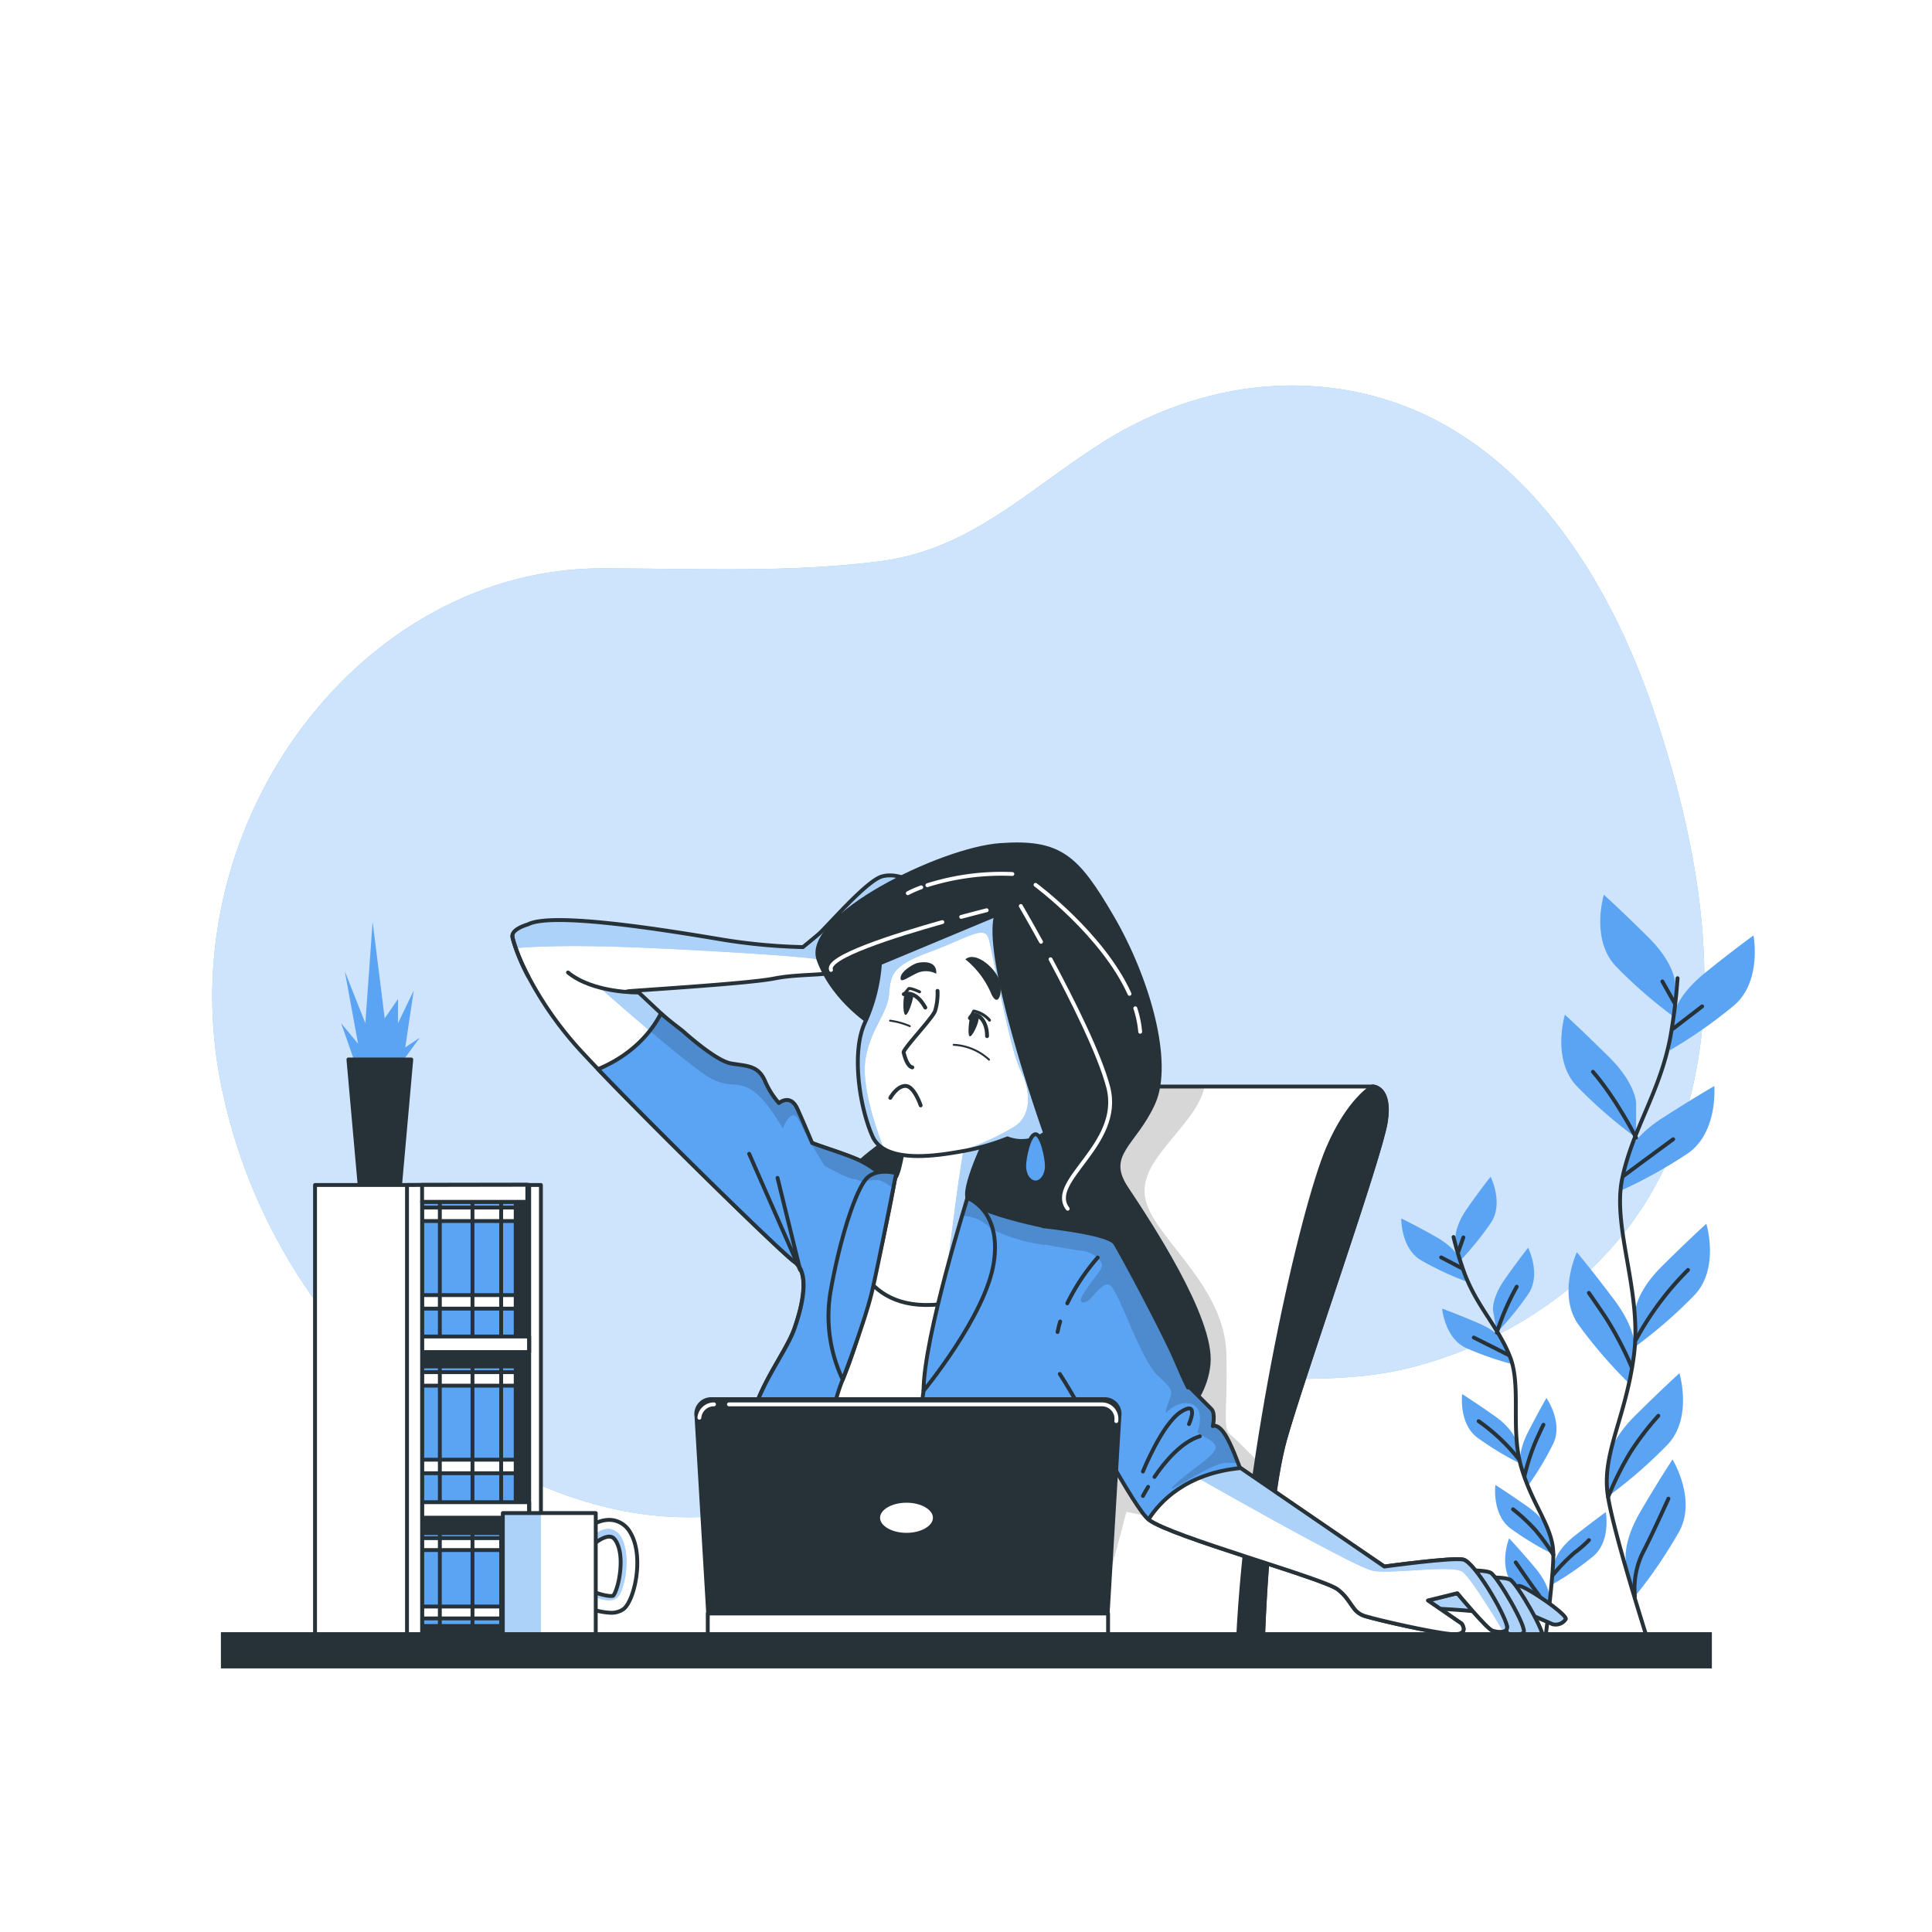 <svg class="animated" id="freepik_stories-forgot-password" xmlns="http://www.w3.org/2000/svg" xmlns:xlink="http://www.w3.org/1999/xlink" viewBox="0 0 500 500" version="1.1" xmlns:svgjs="http://svgjs.com/svgjs"><style>svg#freepik_stories-forgot-password:not(.animated) .animable {opacity: 0;}svg#freepik_stories-forgot-password.animated #freepik--Character--inject-17 {animation: 1s 1 forwards cubic-bezier(.36,-0.01,.5,1.38) fadeIn;animation-delay: 0s;}svg#freepik_stories-forgot-password.animated #freepik--pop-up-window--inject-17 {animation: 1s 1 forwards cubic-bezier(.36,-0.01,.5,1.38) slideDown;animation-delay: 0.5s;opacity: 0}            @keyframes fadeIn {                0% {                    opacity: 0;                }                100% {                    opacity: 1;                }            }                    @keyframes slideDown {                0% {                    opacity: 0;                    transform: translateY(-30px);                }                100% {                    opacity: 1;                    transform: translateY(0);                }            }        </style><g id="freepik--background-simple--inject-17" style="transform-origin: 248.008px 246.222px 0px;" class="animable"><path d="M440.71,263.76c2-26.57-4.18-54.31-12.46-79C416,148,392.08,110.33,351.88,101.63c-23.18-5-46.77.36-66.65,12.92-19.11,12.08-34,27.69-57.51,30.71-23.77,3.06-48.16,1.83-72.05,1.83-61.43,0-111.28,64.53-98.82,131.75s71.22,113.83,121.07,113.83c44.8,0,81.66-26.87,124.21-34.09,21.1-3.58,42.29.66,63.17-4.7,24.27-6.24,47.09-21.11,60.54-42.64C435,296.56,439.46,280.39,440.71,263.76Z" style="fill: rgb(91, 164, 244); transform-origin: 248.008px 246.222px 0px;" id="elbts2q4cqm0f" class="animable"></path><g id="elgvellb1y71u"><path d="M440.71,263.76c2-26.57-4.18-54.31-12.46-79C416,148,392.08,110.33,351.88,101.63c-23.18-5-46.77.36-66.65,12.92-19.11,12.08-34,27.69-57.51,30.71-23.77,3.06-48.16,1.83-72.05,1.83-61.43,0-111.28,64.53-98.82,131.75s71.22,113.83,121.07,113.83c44.8,0,81.66-26.87,124.21-34.09,21.1-3.58,42.29.66,63.17-4.7,24.27-6.24,47.09-21.11,60.54-42.64C435,296.56,439.46,280.39,440.71,263.76Z" style="fill: rgb(255, 255, 255); opacity: 0.7; transform-origin: 248.008px 246.222px 0px;" class="animable"></path></g></g><g id="freepik--Plants--inject-17" style="transform-origin: 408.392px 330.39px 0px;" class="animable"><path d="M433.52,254.43s0-5-7-11.93-11.44-10.95-11.44-10.95-3.48,11.44,3,18.41a122.46,122.46,0,0,0,15.42,13.42Z" style="fill: rgb(91, 164, 244); transform-origin: 423.833px 247.465px 0px;" id="elfodmcgcmaoc" class="animable"></path><path d="M423.42,285.49s0-5-7-11.93S405,262.61,405,262.61s-3.49,11.44,3,18.41a122.46,122.46,0,0,0,15.42,13.42Z" style="fill: rgb(91, 164, 244); transform-origin: 413.741px 278.525px 0px;" id="elb95fu8b8y9a" class="animable"></path><path d="M433.08,262.9s.53-4.94,8.19-11.13,12.53-9.67,12.53-9.67,2.25,11.74-4.91,18a122.53,122.53,0,0,1-16.75,11.72Z" style="fill: rgb(91, 164, 244); transform-origin: 443.138px 256.96px 0px;" id="elqcsjnf6jgyi" class="animable"></path><path d="M420.88,299.58s1-4.86,9.31-10.21,13.47-8.3,13.47-8.3,1,11.92-6.77,17.37a122.67,122.67,0,0,1-17.89,9.9Z" style="fill: rgb(91, 164, 244); transform-origin: 431.351px 294.705px 0px;" id="eltm2klfqzb5l" class="animable"></path><path d="M423.17,339.58s0-5,7-11.94,11.43-10.94,11.43-10.94,3.49,11.44-3,18.4a122,122,0,0,1-15.42,13.43Z" style="fill: rgb(91, 164, 244); transform-origin: 432.854px 332.615px 0px;" id="el7ereyex4aqv" class="animable"></path><path d="M423.06,349.34s.7-4.92-5.2-12.8-9.77-12.46-9.77-12.46-5.07,10.83.34,18.64a122.34,122.34,0,0,0,13.35,15.48Z" style="fill: rgb(91, 164, 244); transform-origin: 414.51px 341.14px 0px;" id="elta8yme5k0qr" class="animable"></path><path d="M416.19,378.27s0-5,7-11.93,11.44-10.95,11.44-10.95,3.48,11.44-3,18.41a123,123,0,0,1-15.42,13.43Z" style="fill: rgb(91, 164, 244); transform-origin: 425.877px 371.31px 0px;" id="elzxi49w7jpm8" class="animable"></path><path d="M420.84,404.5s-1.26-4.81,3.71-13.31,8.3-13.48,8.3-13.48,6.26,10.18,1.77,18.56a122.38,122.38,0,0,1-11.51,16.89Z" style="fill: rgb(91, 164, 244); transform-origin: 428.469px 395.435px 0px;" id="el7i89u3gxelb" class="animable"></path><path d="M434.15,253.16a141.66,141.66,0,0,1-1.9,15.44c-2.76,14.22-9.64,23.4-12.39,36.24s5.15,29.39,3,45.89-8.53,25.67-6.7,36.68,11.47,40.83,11.47,40.83" style="fill: none; stroke: rgb(38, 50, 56); stroke-linecap: round; stroke-linejoin: round; transform-origin: 424.992px 340.7px 0px;" id="ell25ud74xu3e" class="animable"></path><line x1="433.02" y1="266.21" x2="440.52" y2="260.45" style="fill: none; stroke: rgb(38, 50, 56); stroke-linecap: round; stroke-linejoin: round; transform-origin: 436.77px 263.33px 0px;" id="elj4optj2yy6p" class="animable"></line><line x1="433.37" y1="259.58" x2="430.22" y2="253.99" style="fill: none; stroke: rgb(38, 50, 56); stroke-linecap: round; stroke-linejoin: round; transform-origin: 431.795px 256.785px 0px;" id="el93oql65c0zn" class="animable"></line><path d="M420.28,304.25s6.28-4.71,12.74-9.42" style="fill: none; stroke: rgb(38, 50, 56); stroke-linecap: round; stroke-linejoin: round; transform-origin: 426.65px 299.54px 0px;" id="elgebv0bksuz" class="animable"></path><path d="M423.42,294.44s-5.24-10.26-11.17-17.06" style="fill: none; stroke: rgb(38, 50, 56); stroke-linecap: round; stroke-linejoin: round; transform-origin: 417.835px 285.91px 0px;" id="el7qsc7tzz2o4" class="animable"></path><path d="M423.42,346.66a77.53,77.53,0,0,1,13.44-18" style="fill: none; stroke: rgb(38, 50, 56); stroke-linecap: round; stroke-linejoin: round; transform-origin: 430.14px 337.66px 0px;" id="el5lrs0s5i668" class="animable"></path><path d="M422.2,353.64a87.44,87.44,0,0,0-6.81-12.92c-3.66-5.41-4.19-6.11-4.19-6.11" style="fill: none; stroke: rgb(38, 50, 56); stroke-linecap: round; stroke-linejoin: round; transform-origin: 416.7px 344.125px 0px;" id="elgurxooyoiyt" class="animable"></path><path d="M416.19,387.41A83.77,83.77,0,0,1,421.85,376a73.25,73.25,0,0,1,7.33-9.6" style="fill: none; stroke: rgb(38, 50, 56); stroke-linecap: round; stroke-linejoin: round; transform-origin: 422.685px 376.905px 0px;" id="elvh0i1upwf1" class="animable"></path><path d="M423.11,413.16a21.25,21.25,0,0,1,1.88-11c2.62-5.06,5.58-11.69,6.8-14.31" style="fill: none; stroke: rgb(38, 50, 56); stroke-linecap: round; stroke-linejoin: round; transform-origin: 427.401px 400.505px 0px;" id="elx3yisnf58pf" class="animable"></path><path d="M376.7,320.88s-.54-3.12,3.07-8.25,6-8.1,6-8.1,3.42,6.8.12,11.86a78.12,78.12,0,0,1-8.21,10.1Z" style="fill: rgb(91, 164, 244); transform-origin: 381.999px 315.51px 0px;" id="elpdoa8idkvx" class="animable"></path><path d="M386.41,339.26s-.54-3.12,3.07-8.25,6-8.1,6-8.1,3.42,6.8.12,11.87a78.46,78.46,0,0,1-8.21,10.09Z" style="fill: rgb(91, 164, 244); transform-origin: 391.709px 333.89px 0px;" id="elwhi26vi86s" class="animable"></path><path d="M377.89,326.14s-.86-3-6.34-6.09-8.9-4.71-8.9-4.71-.14,7.61,5,10.75a78.33,78.33,0,0,0,11.77,5.53Z" style="fill: rgb(91, 164, 244); transform-origin: 371.035px 323.48px 0px;" id="elnwd37pcb5j" class="animable"></path><path d="M389.53,347.82s-1.18-2.94-6.94-5.4-9.36-3.74-9.36-3.74.66,7.58,6.14,10.16a78.08,78.08,0,0,0,12.29,4.26Z" style="fill: rgb(91, 164, 244); transform-origin: 382.445px 345.89px 0px;" id="el97jk0uupuat" class="animable"></path><path d="M392.43,373.15s-.53-3.12-5.66-6.73-8.36-5.62-8.36-5.62-.94,7.55,3.87,11.21a77.35,77.35,0,0,0,11.13,6.75Z" style="fill: rgb(91, 164, 244); transform-origin: 385.873px 369.78px 0px;" id="elmylzokwp6r" class="animable"></path><path d="M393.57,379.26s-1-3,1.87-8.6,4.77-8.87,4.77-8.87,4.35,6.24,1.81,11.73a77.48,77.48,0,0,1-6.69,11.15Z" style="fill: rgb(91, 164, 244); transform-origin: 398.109px 373.23px 0px;" id="elf29523k6f6h" class="animable"></path><path d="M402.31,404.41s.36-3.14,5.27-7,8-6.09,8-6.09,1.37,7.49-3.22,11.42a78,78,0,0,1-10.72,7.37Z" style="fill: rgb(91, 164, 244); transform-origin: 408.706px 400.715px 0px;" id="elsfwvlws5dn" class="animable"></path><path d="M401,396.65s-.54-3.12-5.66-6.73S387,384.3,387,384.3s-.94,7.55,3.87,11.22A78.4,78.4,0,0,0,402,402.27Z" style="fill: rgb(91, 164, 244); transform-origin: 394.463px 393.285px 0px;" id="els5ke3opft3f" class="animable"></path><path d="M401,413.61s.26-3.16-3.78-7.95-6.66-7.55-6.66-7.55-2.83,7.06.9,11.83a77.58,77.58,0,0,0,9,9.34Z" style="fill: rgb(91, 164, 244); transform-origin: 395.268px 408.695px 0px;" id="elv8cmvywkxnm" class="animable"></path><path d="M376.17,320.14a90.29,90.29,0,0,0,2.87,9.48c3.27,8.62,8.58,13.63,11.7,21.38s0,19,3.08,29.11S402,395.28,402,402.38s-2.76,26.85-2.76,26.85" style="fill: none; stroke: rgb(38, 50, 56); stroke-linecap: round; stroke-linejoin: round; transform-origin: 389.085px 374.685px 0px;" id="elv7byaefsgwq" class="animable"></path><line x1="378.3" y1="328.2" x2="372.97" y2="325.41" style="fill: none; stroke: rgb(38, 50, 56); stroke-linecap: round; stroke-linejoin: round; transform-origin: 375.635px 326.805px 0px;" id="el1avxkffufvx" class="animable"></line><line x1="377.36" y1="324.08" x2="378.72" y2="320.24" style="fill: none; stroke: rgb(38, 50, 56); stroke-linecap: round; stroke-linejoin: round; transform-origin: 378.04px 322.16px 0px;" id="eltpr3ovt5cm" class="animable"></line><path d="M390.41,350.68s-4.45-2.27-9-4.53" style="fill: none; stroke: rgb(38, 50, 56); stroke-linecap: round; stroke-linejoin: round; transform-origin: 385.91px 348.415px 0px;" id="el4pfahma619r" class="animable"></path><path d="M387.38,344.87A64.08,64.08,0,0,1,392.53,333" style="fill: none; stroke: rgb(38, 50, 56); stroke-linecap: round; stroke-linejoin: round; transform-origin: 389.955px 338.935px 0px;" id="elap0i4vabj5u" class="animable"></path><path d="M393.05,377.61a49.47,49.47,0,0,0-10.38-9.81" style="fill: none; stroke: rgb(38, 50, 56); stroke-linecap: round; stroke-linejoin: round; transform-origin: 387.86px 372.705px 0px;" id="eld0grjrjnd4l" class="animable"></path><path d="M394.57,381.85a56.26,56.26,0,0,1,2.87-8.83c1.71-3.79,2-4.29,2-4.29" style="fill: none; stroke: rgb(38, 50, 56); stroke-linecap: round; stroke-linejoin: round; transform-origin: 397.005px 375.29px 0px;" id="elt5eelz2ug7" class="animable"></path><path d="M401.76,407.77a46.81,46.81,0,0,1,5.74-5.95,30.16,30.16,0,0,0,3.72-3.24" style="fill: none; stroke: rgb(38, 50, 56); stroke-linecap: round; stroke-linejoin: round; transform-origin: 406.49px 403.175px 0px;" id="eljgl0cx3t8xi" class="animable"></path><path d="M402,402.38a53.67,53.67,0,0,0-4.79-6.56,46.69,46.69,0,0,0-5.64-5.22" style="fill: none; stroke: rgb(38, 50, 56); stroke-linecap: round; stroke-linejoin: round; transform-origin: 396.785px 396.49px 0px;" id="eld1qw3ufucq8" class="animable"></path><path d="M400.46,419.28a13.53,13.53,0,0,0-2.37-6.7c-2.19-2.89-4.77-6.73-5.82-8.24" style="fill: none; stroke: rgb(38, 50, 56); stroke-linecap: round; stroke-linejoin: round; transform-origin: 396.365px 411.81px 0px;" id="elapz2acgop2j" class="animable"></path></g><g id="freepik--Bookshelf--inject-17" style="transform-origin: 110.76px 333.095px 0px;" class="animable"><polygon points="92.67 277.32 88.29 264.81 92.67 270.12 89.23 251.35 94.55 264.81 96.43 238.52 99.56 263.55 103 258.55 103 264.81 107.07 256.36 104.88 271.06 108.63 268.56 102.69 276.69 92.67 277.32" style="fill: rgb(91, 164, 244); transform-origin: 98.46px 257.92px 0px;" id="el8zttlwlg56" class="animable"></polygon><polygon points="106.44 274.19 90.17 274.19 93.1 307.04 103.51 307.04 106.44 274.19" style="fill: rgb(38, 50, 56); stroke: rgb(38, 50, 56); stroke-linecap: round; stroke-linejoin: round; transform-origin: 98.305px 290.615px 0px;" id="elh6rb2yo7qvs" class="animable"></polygon><rect x="81.53" y="306.67" width="55.43" height="117.4" style="fill: rgb(255, 255, 255); stroke: rgb(38, 50, 56); stroke-linecap: round; stroke-linejoin: round; transform-origin: 109.245px 365.37px 0px;" id="elzmp8f32zy59" class="animable"></rect><rect x="109.24" y="306.67" width="30.75" height="117.4" style="fill: rgb(255, 255, 255); stroke: rgb(38, 50, 56); stroke-linecap: round; stroke-linejoin: round; transform-origin: 124.615px 365.37px 0px;" id="ele8mch8t96jf" class="animable"></rect><rect x="109.24" y="306.67" width="27.29" height="117.4" style="fill: rgb(38, 50, 56); stroke: rgb(38, 50, 56); stroke-linecap: round; stroke-linejoin: round; transform-origin: 122.885px 365.37px 0px;" id="el7dztgsy0gqx" class="animable"></rect><rect x="109.24" y="396.77" width="24.22" height="24.04" style="fill: rgb(91, 164, 244); stroke: rgb(38, 50, 56); stroke-linecap: round; stroke-linejoin: round; transform-origin: 121.35px 408.79px 0px;" id="elwcfvkrojzz" class="animable"></rect><rect x="109.24" y="398.07" width="24.22" height="3.08" style="fill: rgb(255, 255, 255); stroke: rgb(38, 50, 56); stroke-linecap: round; stroke-linejoin: round; transform-origin: 121.35px 399.61px 0px;" id="elzfqyvlpjqdk" class="animable"></rect><rect x="109.24" y="415.77" width="24.22" height="3.08" style="fill: rgb(255, 255, 255); stroke: rgb(38, 50, 56); stroke-linecap: round; stroke-linejoin: round; transform-origin: 121.35px 417.31px 0px;" id="elm85ql0gav9l" class="animable"></rect><line x1="113.83" y1="397.27" x2="113.83" y2="427.67" style="fill: none; stroke: rgb(38, 50, 56); stroke-linecap: round; stroke-linejoin: round; transform-origin: 113.83px 412.47px 0px;" id="el0d8jo05lpyj" class="animable"></line><line x1="122.28" y1="397.27" x2="122.28" y2="427.67" style="fill: none; stroke: rgb(38, 50, 56); stroke-linecap: round; stroke-linejoin: round; transform-origin: 122.28px 412.47px 0px;" id="elltf1tbny2l" class="animable"></line><line x1="129.7" y1="397.27" x2="129.7" y2="427.67" style="fill: none; stroke: rgb(38, 50, 56); stroke-linecap: round; stroke-linejoin: round; transform-origin: 129.7px 412.47px 0px;" id="el6jmihg3rf3" class="animable"></line><rect x="109.24" y="311.03" width="24.22" height="35.35" style="fill: rgb(91, 164, 244); stroke: rgb(38, 50, 56); stroke-linecap: round; stroke-linejoin: round; transform-origin: 121.35px 328.705px 0px;" id="el67s7rvyksq3" class="animable"></rect><rect x="109.24" y="312.51" width="24.22" height="3.5" style="fill: rgb(255, 255, 255); stroke: rgb(38, 50, 56); stroke-linecap: round; stroke-linejoin: round; transform-origin: 121.35px 314.26px 0px;" id="elp3o3ihqm8l" class="animable"></rect><rect x="109.24" y="335.17" width="24.22" height="3.5" style="fill: rgb(255, 255, 255); stroke: rgb(38, 50, 56); stroke-linecap: round; stroke-linejoin: round; transform-origin: 121.35px 336.92px 0px;" id="elv338dw7k2pe" class="animable"></rect><line x1="113.83" y1="311.59" x2="113.83" y2="346.14" style="fill: none; stroke: rgb(38, 50, 56); stroke-linecap: round; stroke-linejoin: round; transform-origin: 113.83px 328.865px 0px;" id="eliuageryc2rh" class="animable"></line><line x1="122.28" y1="311.59" x2="122.28" y2="346.14" style="fill: none; stroke: rgb(38, 50, 56); stroke-linecap: round; stroke-linejoin: round; transform-origin: 122.28px 328.865px 0px;" id="elrc5bww0alv" class="animable"></line><line x1="129.7" y1="311.59" x2="129.7" y2="346.14" style="fill: none; stroke: rgb(38, 50, 56); stroke-linecap: round; stroke-linejoin: round; transform-origin: 129.7px 328.865px 0px;" id="el2fetumjh0k5" class="animable"></line><rect x="109.24" y="353.63" width="24.22" height="35.35" style="fill: rgb(91, 164, 244); stroke: rgb(38, 50, 56); stroke-linecap: round; stroke-linejoin: round; transform-origin: 121.35px 371.305px 0px;" id="eleh3tbab8o8" class="animable"></rect><rect x="109.24" y="355.11" width="24.22" height="3.5" style="fill: rgb(255, 255, 255); stroke: rgb(38, 50, 56); stroke-linecap: round; stroke-linejoin: round; transform-origin: 121.35px 356.86px 0px;" id="elozl9zz5w1g8" class="animable"></rect><rect x="109.24" y="377.77" width="24.22" height="3.5" style="fill: rgb(255, 255, 255); stroke: rgb(38, 50, 56); stroke-linecap: round; stroke-linejoin: round; transform-origin: 121.35px 379.52px 0px;" id="elaly8du6rlzn" class="animable"></rect><line x1="113.83" y1="354.2" x2="113.83" y2="388.74" style="fill: none; stroke: rgb(38, 50, 56); stroke-linecap: round; stroke-linejoin: round; transform-origin: 113.83px 371.47px 0px;" id="eldmrzxk6r3kq" class="animable"></line><line x1="122.28" y1="354.2" x2="122.28" y2="388.74" style="fill: none; stroke: rgb(38, 50, 56); stroke-linecap: round; stroke-linejoin: round; transform-origin: 122.28px 371.47px 0px;" id="elfljx4ncloeo" class="animable"></line><line x1="129.7" y1="354.2" x2="129.7" y2="388.74" style="fill: none; stroke: rgb(38, 50, 56); stroke-linecap: round; stroke-linejoin: round; transform-origin: 129.7px 371.47px 0px;" id="elaucyt9lrfck" class="animable"></line><rect x="109.24" y="345.89" width="27.71" height="4.02" style="fill: rgb(255, 255, 255); stroke: rgb(38, 50, 56); stroke-linecap: round; stroke-linejoin: round; transform-origin: 123.095px 347.9px 0px;" id="elf4us38lpbel" class="animable"></rect><rect x="109.24" y="388.76" width="27.71" height="4.02" style="fill: rgb(255, 255, 255); stroke: rgb(38, 50, 56); stroke-linecap: round; stroke-linejoin: round; transform-origin: 123.095px 390.77px 0px;" id="elawu2wr1byni" class="animable"></rect><line x1="136.95" y1="306.67" x2="136.95" y2="424.06" style="fill: none; stroke: rgb(38, 50, 56); stroke-linecap: round; stroke-linejoin: round; transform-origin: 136.95px 365.365px 0px;" id="el5zskgbgvfud" class="animable"></line><polygon points="105.33 306.67 105.33 424.06 109.24 424.06 109.24 311.03 136.47 311.03 136.47 306.62 105.33 306.67" style="fill: rgb(255, 255, 255); stroke: rgb(38, 50, 56); stroke-linecap: round; stroke-linejoin: round; transform-origin: 120.9px 365.34px 0px;" id="el6yffysgajb" class="animable"></polygon><line x1="109.24" y1="311.03" x2="109.24" y2="306.67" style="fill: none; stroke: rgb(38, 50, 56); stroke-linecap: round; stroke-linejoin: round; transform-origin: 109.24px 308.85px 0px;" id="ely0q4pz1lmz" class="animable"></line></g><g id="freepik--Character--inject-17" style="transform-origin: 268.918px 321.715px 0px;" class="animable"><path d="M136.74,252.74c-2.91-5.61-4.13-9.63-4.13-10.56,0-1.84,4-2.94,4-2.94,6.24-3.3,35.59,1.47,48.8,3.67a150.84,150.84,0,0,0,22.38,2.2s1.83-1.46,4-3.3,12.47-13.94,16.51-15,7.7,1.47,7.7,1.47,6.61,4,5.5,4.77-17.24,14.67-21.28,17.24-12.47,1.47-19.81,2.94c-6.32,1.26-31.92,2.82-37.79,3.3a21.33,21.33,0,0,1-13.21-1.1" style="fill: rgb(255, 255, 255); transform-origin: 187.118px 241.828px 0px;" id="el3gztpeovsf5" class="animable"></path><g style="clip-path: url(&quot;#freepik--clip-path--inject-17&quot;); transform-origin: 187.216px 237.451px 0px;" id="eloo3e5hqcyr" class="animable"><path d="M236.07,228.24s-3.67-2.57-7.7-1.47-14.31,13.21-16.51,15-4,3.3-4,3.3a150.84,150.84,0,0,1-22.38-2.2c-13.21-2.2-42.56-7-48.8-3.67,0,0-4,1.1-4,2.94a12.62,12.62,0,0,0,.79,3l.55.2s7.33-.77,23.15-.39,52.41,2.55,54.76,3.4c1,.38,8.09-1.22,15.95-4,6-4.89,13.05-11,13.76-11.43C242.68,232.27,236.07,228.24,236.07,228.24Z" style="fill: rgb(91, 164, 244); transform-origin: 187.216px 237.451px 0px;" id="elmgedzy0ger" class="animable"></path><g id="elxturlx91ymp"><path d="M236.07,228.24s-3.67-2.57-7.7-1.47-14.31,13.21-16.51,15-4,3.3-4,3.3a150.84,150.84,0,0,1-22.38-2.2c-13.21-2.2-42.56-7-48.8-3.67,0,0-4,1.1-4,2.94a12.62,12.62,0,0,0,.79,3l.55.2s7.33-.77,23.15-.39,52.41,2.55,54.76,3.4c1,.38,8.09-1.22,15.95-4,6-4.89,13.05-11,13.76-11.43C242.68,232.27,236.07,228.24,236.07,228.24Z" style="fill: rgb(255, 255, 255); opacity: 0.5; transform-origin: 187.216px 237.451px 0px;" class="animable"></path></g></g><path d="M136.74,252.74c-2.91-5.61-4.13-9.63-4.13-10.56,0-1.84,4-2.94,4-2.94,6.24-3.3,35.59,1.47,48.8,3.67a150.84,150.84,0,0,0,22.38,2.2s1.83-1.46,4-3.3,12.47-13.94,16.51-15,7.7,1.47,7.7,1.47,6.61,4,5.5,4.77-17.24,14.67-21.28,17.24-12.47,1.47-19.81,2.94c-6.32,1.26-31.92,2.82-37.79,3.3a21.33,21.33,0,0,1-13.21-1.1" style="fill: none; stroke: rgb(38, 50, 56); stroke-linecap: round; stroke-linejoin: round; transform-origin: 187.118px 241.828px 0px;" id="elyv5ukwg71o" class="animable"></path><path d="M281.65,285.36a7.81,7.81,0,0,1,6.92-4.17h66.7s4.82,0,3.38,9.16-21.22,65.09-26,82-5.79,52.55-5.79,52.55h-80S253.2,339.67,281.65,285.36Z" style="fill: rgb(255, 255, 255); transform-origin: 302.889px 353.045px 0px;" id="elu3wvcl42pv" class="animable"></path><g style="clip-path: url(&quot;#freepik--clip-path-2--inject-17&quot;); transform-origin: 288.06px 353.03px 0px;" id="elqgfntxvp0ip" class="animable"><g id="eljeyh107zks"><path d="M311.69,281.19H288.57a7.81,7.81,0,0,0-6.92,4.17c-28.45,54.31-34.86,139.51-34.86,139.51h35.88l8.85-33.61,36.9,7.61c.26-2.82.56-5.69.91-8.52l-.81-9s-7.56-7.95-9.94-9.94-.8-5.58-1.2-21.09-14.32-26.66-19.5-36.21,2.79-15.52,9.95-25.07C310.38,285.59,311.42,283.05,311.69,281.19Z" style="opacity: 0.16; transform-origin: 288.06px 353.03px 0px;" class="animable"></path></g></g><path d="M281.65,285.36a7.81,7.81,0,0,1,6.92-4.17h66.7s4.82,0,3.38,9.16-21.22,65.09-26,82-5.79,52.55-5.79,52.55h-80S253.2,339.67,281.65,285.36Z" style="fill: none; stroke: rgb(38, 50, 56); stroke-linecap: round; stroke-linejoin: round; transform-origin: 302.889px 353.045px 0px;" id="elej634qjymtj" class="animable"></path><path d="M343.7,297.1c-6.74,15.73-21,78-23.32,127.77h6.44s1-35.68,5.79-52.55,24.59-72.81,26-82-3.38-9.16-3.38-9.16S349.11,284.49,343.7,297.1Z" style="fill: rgb(38, 50, 56); stroke: rgb(38, 50, 56); stroke-linecap: round; stroke-linejoin: round; transform-origin: 339.625px 353.015px 0px;" id="el12yiwto0adkm" class="animable"></path><path d="M226.53,265.66s-10.64-6.24-14.67-17.24,31.55-28.62,47-29.72,19.81,2.93,29,18.71,15.41,37.42,10.64,48.06-12.84,13.21-7,22,22.38,33.75,21.28,45.49-12.47,22-29,23.12-38.53-8.81-56.87-25-13.58-40-7-47.7,16.51-10.64,17.24-18.34S226.53,265.66,226.53,265.66Z" style="fill: rgb(38, 50, 56); stroke: rgb(38, 50, 56); stroke-linecap: round; stroke-linejoin: round; transform-origin: 262.188px 297.348px 0px;" id="elmezx5zdwhbo" class="animable"></path><path d="M271.88,248.25c5.65,10.52,12.72,24.61,14.93,33.12,3.86,14.9-16,24.28-10.49,31.45" style="fill: none; stroke: rgb(255, 255, 255); stroke-linecap: round; stroke-linejoin: round; transform-origin: 279.596px 280.535px 0px;" id="el9ed4jkf0cd4" class="animable"></path><path d="M264.18,234.47s2.2,3.75,5.24,9.27" style="fill: none; stroke: rgb(255, 255, 255); stroke-linecap: round; stroke-linejoin: round; transform-origin: 266.8px 239.105px 0px;" id="elckela91yz85" class="animable"></path><path d="M293.82,260.94a27.08,27.08,0,0,1,1.26,6.08" style="fill: none; stroke: rgb(255, 255, 255); stroke-linecap: round; stroke-linejoin: round; transform-origin: 294.45px 263.98px 0px;" id="elydqi1henzum" class="animable"></path><path d="M268,229s17.38,12.84,24.32,28.21" style="fill: none; stroke: rgb(255, 255, 255); stroke-linecap: round; stroke-linejoin: round; transform-origin: 280.16px 243.105px 0px;" id="eljpcvvwl1v7e" class="animable"></path><path d="M243.88,238.63c-12.41,3.48-30.26,9.13-28.81,12.39" style="fill: none; stroke: rgb(255, 255, 255); stroke-linecap: round; stroke-linejoin: round; transform-origin: 229.433px 244.825px 0px;" id="eli255tygylxo" class="animable"></path><path d="M255.35,235.57s-2.65.66-6.6,1.72" style="fill: none; stroke: rgb(255, 255, 255); stroke-linecap: round; stroke-linejoin: round; transform-origin: 252.05px 236.43px 0px;" id="elyzxx8vpdhvi" class="animable"></path><path d="M240,229.09a64,64,0,0,1,22-2.9" style="fill: none; stroke: rgb(255, 255, 255); stroke-linecap: round; stroke-linejoin: round; transform-origin: 251px 227.61px 0px;" id="elysgkzygl73r" class="animable"></path><path d="M234.94,231.16a27.72,27.72,0,0,1,3.48-1.52" style="fill: none; stroke: rgb(255, 255, 255); stroke-linecap: round; stroke-linejoin: round; transform-origin: 236.68px 230.4px 0px;" id="el8qs1id2liae" class="animable"></path><path d="M132.61,242.18a1.62,1.62,0,0,0,0,.21A1.62,1.62,0,0,1,132.61,242.18Zm4.13,10.56a48.12,48.12,0,0,1-4-9.72A47.51,47.51,0,0,0,136.74,252.74Zm-4.11-10.29c0,.06,0,.13,0,.22C132.65,242.58,132.64,242.51,132.63,242.45Zm.05.28a1.88,1.88,0,0,0,.06.29A1.88,1.88,0,0,1,132.68,242.73Zm4.06,10a91.6,91.6,0,0,0,13.84,19.52c13.21,14.31,51.37,51.74,55,54.31s2.57,9.9,0,17.24-12.11,18-11.74,29.72,4,29.72,3.67,33.39S188,423.06,188,423.06h94.66s-11.8-15-11.8-20.13,16.2-70.86,16.93-75.63-2.2-8.07-8.07-8.44-28.25-5.14-29.35-8.81,5.87-17.61,5.87-17.61l-22,1.1s-1.1,9.54-2.57,11.38-3.67-1.84-8.81-4.4-15-4.77-18.71-7.71-38.89-36-38.89-36" style="fill: rgb(255, 255, 255); transform-origin: 210.253px 332.62px 0px;" id="el3micelo11xm" class="animable"></path><g style="clip-path: url(&quot;#freepik--clip-path-3--inject-17&quot;); transform-origin: 196.72px 282.925px 0px;" id="elswi9f7vmb9m" class="animable"><path d="M209.77,295.64c1.83,3.2,3.66,6.09,3.66,6.09s6.17,3.47,7.71,3.47,10.8,5,10.8,5,7.72-1.93,5-8.49a20.72,20.72,0,0,0-3.22-4.62c-.46,2.91-1.2,6.72-2.07,7.81-1.47,1.83-3.67-1.84-8.81-4.4C219.51,298.84,214.12,297.32,209.77,295.64Z" style="fill: rgb(91, 164, 244); transform-origin: 223.645px 302.92px 0px;" id="eli9gnuvnmey" class="animable"></path><path d="M190.93,280.79c-11.33-10.49-25.67-23.94-25.67-23.94l-8.34-1.2-1,.56s23.54,20.83,28.55,23.15A15.65,15.65,0,0,0,190.93,280.79Z" style="fill: rgb(91, 164, 244); transform-origin: 173.425px 268.22px 0px;" id="el9z4ekmtueze" class="animable"></path><path d="M202.8,291.65l-.9-.8c.46.76.72,1.24.72,1.24Z" style="fill: rgb(91, 164, 244); transform-origin: 202.35px 291.47px 0px;" id="elwk74r0dub2" class="animable"></path><g id="ela399p8ky7rn"><g style="opacity: 0.5; transform-origin: 196.72px 282.925px 0px;" class="animable"><path d="M209.77,295.64c1.83,3.2,3.66,6.09,3.66,6.09s6.17,3.47,7.71,3.47,10.8,5,10.8,5,7.72-1.93,5-8.49a20.72,20.72,0,0,0-3.22-4.62c-.46,2.91-1.2,6.72-2.07,7.81-1.47,1.83-3.67-1.84-8.81-4.4C219.51,298.84,214.12,297.32,209.77,295.64Z" style="fill: rgb(255, 255, 255); transform-origin: 223.645px 302.92px 0px;" id="elxjb3kkxu64" class="animable"></path><path d="M190.93,280.79c-11.33-10.49-25.67-23.94-25.67-23.94l-8.34-1.2-1,.56s23.54,20.83,28.55,23.15A15.65,15.65,0,0,0,190.93,280.79Z" style="fill: rgb(255, 255, 255); transform-origin: 173.425px 268.22px 0px;" id="ely6lqvosyt3j" class="animable"></path><path d="M202.8,291.65l-.9-.8c.46.76.72,1.24.72,1.24Z" style="fill: rgb(255, 255, 255); transform-origin: 202.35px 291.47px 0px;" id="elubrpiodt7h" class="animable"></path></g></g></g><path d="M132.61,242.18a1.62,1.62,0,0,0,0,.21A1.62,1.62,0,0,1,132.61,242.18Zm4.13,10.56a48.12,48.12,0,0,1-4-9.72A47.51,47.51,0,0,0,136.74,252.74Zm-4.11-10.29c0,.06,0,.13,0,.22C132.65,242.58,132.64,242.51,132.63,242.45Zm.05.28a1.88,1.88,0,0,0,.06.29A1.88,1.88,0,0,1,132.68,242.73Zm4.06,10a91.6,91.6,0,0,0,13.84,19.52c13.21,14.31,51.37,51.74,55,54.31s2.57,9.9,0,17.24-12.11,18-11.74,29.72,4,29.72,3.67,33.39S188,423.06,188,423.06h94.66s-11.8-15-11.8-20.13,16.2-70.86,16.93-75.63-2.2-8.07-8.07-8.44-28.25-5.14-29.35-8.81,5.87-17.61,5.87-17.61l-22,1.1s-1.1,9.54-2.57,11.38-3.67-1.84-8.81-4.4-15-4.77-18.71-7.71-38.89-36-38.89-36" style="fill: none; stroke: rgb(38, 50, 56); stroke-linecap: round; stroke-linejoin: round; transform-origin: 210.253px 332.62px 0px;" id="el7moyaa7692y" class="animable"></path><path d="M165.26,256.85s-11.72.22-18.26-5.17" style="fill: none; stroke: rgb(38, 50, 56); stroke-linecap: round; stroke-linejoin: round; transform-origin: 156.13px 254.266px 0px;" id="elktp7vin6zgn" class="animable"></path><path d="M250.38,310.05c-1.1-3.66,5.87-17.61,5.87-17.61l-22,1.1s-1.1,9.54-2.57,11.38-3.67-1.84-8.81-4.4c-.39-.2-.82-.39-1.26-.58l-1.33,20.91s1.93,20.25,25.07,16.4c9.37-1.56,19.37-9.92,28-19.32C264.47,316.3,251.22,312.86,250.38,310.05Z" style="fill: rgb(255, 255, 255); transform-origin: 246.815px 315.088px 0px;" id="el61maz1gasgf" class="animable"></path><g style="clip-path: url(&quot;#freepik--clip-path-4--inject-17&quot;); transform-origin: 250.69px 309.595px 0px;" id="elk22c2n8q8r" class="animable"><path d="M249.76,295.21s-1.33,7.46-2.4,15.71-1.86,14.39-1.86,14.39l4.88-15.26,5.5-16.17S250.56,293.88,249.76,295.21Z" style="fill: rgb(91, 164, 244); transform-origin: 250.69px 309.595px 0px;" id="el0fb8k48811k" class="animable"></path><g id="elenbj2viu2fa"><path d="M249.76,295.21s-1.33,7.46-2.4,15.71-1.86,14.39-1.86,14.39l4.88-15.26,5.5-16.17S250.56,293.88,249.76,295.21Z" style="fill: rgb(255, 255, 255); opacity: 0.5; transform-origin: 250.69px 309.595px 0px;" class="animable"></path></g></g><path d="M250.38,310.05c-1.1-3.66,5.87-17.61,5.87-17.61l-22,1.1s-1.1,9.54-2.57,11.38-3.67-1.84-8.81-4.4c-.39-.2-.82-.39-1.26-.58l-1.33,20.91s1.93,20.25,25.07,16.4c9.37-1.56,19.37-9.92,28-19.32C264.47,316.3,251.22,312.86,250.38,310.05Z" style="fill: none; stroke: rgb(38, 50, 56); stroke-linecap: round; stroke-linejoin: round; transform-origin: 246.815px 315.088px 0px;" id="els450msgfqx" class="animable"></path><path d="M231.67,304.92c-1.47,1.83-3.67-1.84-8.81-4.4-3.24-1.63-8.4-3.11-12.67-4.71-1.21-2.87-2.81-6.61-3.84-8.87-1.83-4-4.77-1.47-4.77-1.47a21.4,21.4,0,0,1-3.67-5.87c-1.83-4-4.77-3.67-8.8-4.4s-12.48-8.44-12.48-8.44-3.95-3-5.58-4.49c-1.9,3.74-6.45,10.32-16.29,14.43,15.69,16.39,47.52,47.53,50.86,49.87,3.67,2.56,2.57,9.9,0,17.24s-12.11,18-11.74,29.72,4,29.72,3.67,33.39c-.33,3.27-7.65,13.52-9.24,15.72l3.73.42h19.42c-.11-9.84-.1-50,6.63-66C225.8,338.67,231.67,304.92,231.67,304.92Z" style="fill: rgb(91, 164, 244); transform-origin: 193.215px 342.665px 0px;" id="elhgktakgw0c5" class="animable"></path><g style="clip-path: url(&quot;#freepik--clip-path-5--inject-17&quot;); transform-origin: 199.9px 285.925px 0px;" id="elxu0v65srtki" class="animable"><g id="el1mqknrt5kvh"><path d="M222.86,300.52c-3.24-1.63-8.4-3.11-12.67-4.71-1.21-2.87-2.81-6.61-3.84-8.87-1.83-4-4.77-1.47-4.77-1.47a21.4,21.4,0,0,1-3.67-5.87c-1.83-4-4.77-3.67-8.8-4.4s-12.48-8.44-12.48-8.44-3.95-3-5.58-4.49a27.13,27.13,0,0,1-2.89,4.49c6.56,5.55,13.8,11.43,16.33,12.6,5,2.31,6.17.38,10,2.7s8.1,10,8.1,10,2.32-6.18,4.25-1.93,6.56,11.57,6.56,11.57,6.17,3.47,7.71,3.47c1.21,0,7.14,3.08,9.66,4.41.56-2.93.87-4.69.87-4.69C230.2,306.75,228,303.08,222.86,300.52Z" style="opacity: 0.16; transform-origin: 199.9px 285.925px 0px;" class="animable"></path></g></g><path d="M231.67,304.92c-1.47,1.83-3.67-1.84-8.81-4.4-3.24-1.63-8.4-3.11-12.67-4.71-1.21-2.87-2.81-6.61-3.84-8.87-1.83-4-4.77-1.47-4.77-1.47a21.4,21.4,0,0,1-3.67-5.87c-1.83-4-4.77-3.67-8.8-4.4s-12.48-8.44-12.48-8.44-3.95-3-5.58-4.49c-1.9,3.74-6.45,10.32-16.29,14.43,15.69,16.39,47.52,47.53,50.86,49.87,3.67,2.56,2.57,9.9,0,17.24s-12.11,18-11.74,29.72,4,29.72,3.67,33.39c-.33,3.27-7.65,13.52-9.24,15.72l3.73.42h19.42c-.11-9.84-.1-50,6.63-66C225.8,338.67,231.67,304.92,231.67,304.92Z" style="fill: none; stroke: rgb(38, 50, 56); stroke-linecap: round; stroke-linejoin: round; transform-origin: 193.215px 342.665px 0px;" id="elbwm01c1safj" class="animable"></path><path d="M231.93,303.64s-4.56-1.4-7.37,1.06-7,15.08-9.47,28.77a38.26,38.26,0,0,0,3,23.55s5.77-15.13,7.52-22.5S231.93,303.64,231.93,303.64Z" style="fill: rgb(91, 164, 244); transform-origin: 223.17px 330.132px 0px;" id="elawx3jea71qn" class="animable"></path><g style="clip-path: url(&quot;#freepik--clip-path-6--inject-17&quot;); transform-origin: 227.555px 305.146px 0px;" id="eluppro99olo8" class="animable"><g id="eljb270t1qyyb"><path d="M223.18,305.87s3.3-.8,4.66-.34a13.3,13.3,0,0,1,3.18,1.93l.91-3.82a7.38,7.38,0,0,0-4.43-.73C225.23,303.37,223.18,305.87,223.18,305.87Z" style="opacity: 0.16; transform-origin: 227.555px 305.146px 0px;" class="animable"></path></g></g><path d="M231.93,303.64s-4.56-1.4-7.37,1.06-7,15.08-9.47,28.77a38.26,38.26,0,0,0,3,23.55s5.77-15.13,7.52-22.5S231.93,303.64,231.93,303.64Z" style="fill: none; stroke: rgb(38, 50, 56); stroke-linecap: round; stroke-linejoin: round; transform-origin: 223.17px 330.132px 0px;" id="elnpwz716ucv" class="animable"></path><polyline points="201.22 304.84 207.09 328.69 193.88 298.6" style="fill: none; stroke: rgb(38, 50, 56); stroke-linecap: round; stroke-linejoin: round; transform-origin: 200.485px 313.645px 0px;" id="ela0ef9z31ydu" class="animable"></polyline><path d="M239.89,423.06h42.78s-11.8-15-11.8-20.13,16.2-70.86,16.93-75.63-2.2-8.07-8.07-8.44-28.25-5.14-29.35-8.81c0,0-8.44,29.72-11.37,49.9C236.49,377.26,239.1,413.18,239.89,423.06Z" style="fill: rgb(91, 164, 244); transform-origin: 262.924px 366.555px 0px;" id="elm1pqnots7z" class="animable"></path><g style="clip-path: url(&quot;#freepik--clip-path-7--inject-17&quot;); transform-origin: 270.358px 321.01px 0px;" id="elqdq42rmzpag" class="animable"><g id="elb04xk5rki15"><path d="M279.73,318.86c-4.81-.3-20.7-3.56-26.89-6.74l2.25,5.2a45.11,45.11,0,0,0,13,4.52c7.45,1.33,14.38,1.07,18.91,7.73l.22.33c.28-1.28.47-2.18.53-2.6C288.54,322.53,285.6,319.23,279.73,318.86Z" style="opacity: 0.16; transform-origin: 270.358px 321.01px 0px;" class="animable"></path></g></g><path d="M239.89,423.06h42.78s-11.8-15-11.8-20.13,16.2-70.86,16.93-75.63-2.2-8.07-8.07-8.44-28.25-5.14-29.35-8.81c0,0-8.44,29.72-11.37,49.9C236.49,377.26,239.1,413.18,239.89,423.06Z" style="fill: none; stroke: rgb(38, 50, 56); stroke-linecap: round; stroke-linejoin: round; transform-origin: 262.924px 366.555px 0px;" id="elrl8zp1s95c" class="animable"></path><path d="M250.38,310.05s-11.32,36-11.37,49.9c0,0,16.08-19.47,18.18-33.15S250.38,310.05,250.38,310.05Z" style="fill: rgb(91, 164, 244); transform-origin: 248.26px 335px 0px;" id="elupfxr43q16" class="animable"></path><g style="clip-path: url(&quot;#freepik--clip-path-8--inject-17&quot;); transform-origin: 252.825px 314.48px 0px;" id="ela7imnydj0xg" class="animable"><g id="ely3ub66xfuhf"><path d="M248.43,314.65a10.48,10.48,0,0,1,8.79,4.26s-2.22-6.53-6.84-8.86Z" style="opacity: 0.16; transform-origin: 252.825px 314.48px 0px;" class="animable"></path></g></g><path d="M250.38,310.05s-11.32,36-11.37,49.9c0,0,16.08-19.47,18.18-33.15S250.38,310.05,250.38,310.05Z" style="fill: none; stroke: rgb(38, 50, 56); stroke-linecap: round; stroke-linejoin: round; transform-origin: 248.26px 335px 0px;" id="eli9q0q5glf1c" class="animable"></path><path d="M371.23,416.29s8.29.34,13.72,1.12a99.2,99.2,0,0,0,10.92.87s-3-6.06-6.2-7.77-9-4.77-13.86-4.09S364,412,364.58,413.56,367.75,415.82,371.23,416.29Z" style="fill: rgb(255, 255, 255); transform-origin: 380.208px 412.302px 0px;" id="elk17oxbu7ntb" class="animable"></path><g style="clip-path: url(&quot;#freepik--clip-path-9--inject-17&quot;); transform-origin: 380.208px 412.302px 0px;" id="elcqyeax4ckiv" class="animable"><path d="M371.23,416.29s8.29.34,13.72,1.12a99.2,99.2,0,0,0,10.92.87s-3-6.06-6.2-7.77-9-4.77-13.86-4.09S364,412,364.58,413.56,367.75,415.82,371.23,416.29Z" style="fill: rgb(91, 164, 244); transform-origin: 380.208px 412.302px 0px;" id="elinr3w4kmloo" class="animable"></path><g id="elym7fbrgt6i"><path d="M371.23,416.29s8.29.34,13.72,1.12a99.2,99.2,0,0,0,10.92.87s-3-6.06-6.2-7.77-9-4.77-13.86-4.09S364,412,364.58,413.56,367.75,415.82,371.23,416.29Z" style="fill: rgb(255, 255, 255); opacity: 0.5; transform-origin: 380.208px 412.302px 0px;" class="animable"></path></g></g><path d="M371.23,416.29s8.29.34,13.72,1.12a99.2,99.2,0,0,0,10.92.87s-3-6.06-6.2-7.77-9-4.77-13.86-4.09S364,412,364.58,413.56,367.75,415.82,371.23,416.29Z" style="fill: none; stroke: rgb(38, 50, 56); stroke-linecap: round; stroke-linejoin: round; transform-origin: 380.208px 412.302px 0px;" id="elaighl8w0d05" class="animable"></path><path d="M385,413.81s6.57-3.41,8.21-3.36,12.54,7.42,12,8.6a3.14,3.14,0,0,1-3.44,1.28c-1.21-.57-8.55-3.69-8.55-3.69l-4.8,1.13Z" style="fill: rgb(255, 255, 255); transform-origin: 395.115px 415.446px 0px;" id="elwhdperc8fga" class="animable"></path><g style="clip-path: url(&quot;#freepik--clip-path-10--inject-17&quot;); transform-origin: 395.115px 415.555px 0px;" id="el1os8i4f4ldj" class="animable"><path d="M385,413.81s6.57-3.41,8.21-3.36,12.54,7.42,12,8.6-3.12,2.14-3.44,1.28-8.55-3.69-8.55-3.69l-4.8,1.13Z" style="fill: rgb(91, 164, 244); transform-origin: 395.115px 415.555px 0px;" id="ellr050kz7s7f" class="animable"></path><g id="elbx737sq2mpc"><path d="M385,413.81s6.57-3.41,8.21-3.36,12.54,7.42,12,8.6-3.12,2.14-3.44,1.28-8.55-3.69-8.55-3.69l-4.8,1.13Z" style="fill: rgb(255, 255, 255); opacity: 0.5; transform-origin: 395.115px 415.555px 0px;" class="animable"></path></g></g><path d="M385,413.81s6.57-3.41,8.21-3.36,12.54,7.42,12,8.6a3.14,3.14,0,0,1-3.44,1.28c-1.21-.57-8.55-3.69-8.55-3.69l-4.8,1.13Z" style="fill: none; stroke: rgb(38, 50, 56); stroke-linecap: round; stroke-linejoin: round; transform-origin: 395.115px 415.446px 0px;" id="el3s98zn10zs7" class="animable"></path><path d="M380.31,408.2s8.76-.28,10.5.6,9.6,14.36,8.42,15.34-4.44.69-4.34-.4-7.24-8.31-7.24-8.31l-5.71-1.25Z" style="fill: rgb(255, 255, 255); transform-origin: 389.83px 416.448px 0px;" id="eljh6wlyydtd" class="animable"></path><g style="clip-path: url(&quot;#freepik--clip-path-11--inject-17&quot;); transform-origin: 389.83px 416.448px 0px;" id="elf17segbs5o" class="animable"><path d="M380.31,408.2s8.76-.28,10.5.6,9.6,14.36,8.42,15.34-4.44.69-4.34-.4-7.24-8.31-7.24-8.31l-5.71-1.25Z" style="fill: rgb(91, 164, 244); transform-origin: 389.83px 416.448px 0px;" id="elnw12srjsjk" class="animable"></path><g id="elurhlvt4vfw"><path d="M380.31,408.2s8.76-.28,10.5.6,9.6,14.36,8.42,15.34-4.44.69-4.34-.4-7.24-8.31-7.24-8.31l-5.71-1.25Z" style="fill: rgb(255, 255, 255); opacity: 0.5; transform-origin: 389.83px 416.448px 0px;" class="animable"></path></g></g><path d="M380.31,408.2s8.76-.28,10.5.6,9.6,14.36,8.42,15.34-4.44.69-4.34-.4-7.24-8.31-7.24-8.31l-5.71-1.25Z" style="fill: none; stroke: rgb(38, 50, 56); stroke-linecap: round; stroke-linejoin: round; transform-origin: 389.83px 416.448px 0px;" id="elakdlgha1jo4" class="animable"></path><path d="M375.12,406.39s8.87-.29,10.63.61,9.72,14.53,8.52,15.53-4.48.69-4.38-.41-7.33-8.41-7.33-8.41l-5.78-1.27Z" style="fill: rgb(255, 255, 255); transform-origin: 384.756px 414.74px 0px;" id="eld7pnhen8h5" class="animable"></path><g style="clip-path: url(&quot;#freepik--clip-path-12--inject-17&quot;); transform-origin: 384.756px 414.74px 0px;" id="eltclet90bjco" class="animable"><path d="M375.12,406.39s8.87-.29,10.63.61,9.72,14.53,8.52,15.53-4.48.69-4.38-.41-7.33-8.41-7.33-8.41l-5.78-1.27Z" style="fill: rgb(91, 164, 244); transform-origin: 384.756px 414.74px 0px;" id="elld0qhcv7299" class="animable"></path><g id="elht2ien5i1"><path d="M375.12,406.39s8.87-.29,10.63.61,9.72,14.53,8.52,15.53-4.48.69-4.38-.41-7.33-8.41-7.33-8.41l-5.78-1.27Z" style="fill: rgb(255, 255, 255); opacity: 0.5; transform-origin: 384.756px 414.74px 0px;" class="animable"></path></g></g><path d="M375.12,406.39s8.87-.29,10.63.61,9.72,14.53,8.52,15.53-4.48.69-4.38-.41-7.33-8.41-7.33-8.41l-5.78-1.27Z" style="fill: none; stroke: rgb(38, 50, 56); stroke-linecap: round; stroke-linejoin: round; transform-origin: 384.756px 414.74px 0px;" id="ely9v5w50eva" class="animable"></path><path d="M274.27,355.57c6.42,9.89,19.31,34.95,23.07,37.77,5.87,4.4,45.11,15.08,48.89,18s3.52,5.85,7.1,6.92,17,4.14,22.12,4.62,2.83-2.69,2.83-2.69l-8.73-6,7.61-1.88s7.63,9.18,9.06,9.68,3.95,0,3.79-1.13c-.28-1.81-8.42-16.62-11.31-17.25s-20.43,1.8-20.43,1.8-36.79-24.81-37.45-25.69c0,0-2.2-6.24-4-8.81s-2.94-1.83-2.94-1.83.74-3.31-.36-4.41l-5.87-5.87-.21.28c-1-2-2-4.28-3.1-6.88-3.07-7.23-13.94-27.52-15.77-30.45-1.37-2.19-12.85-3.76-18.67-4.42" style="fill: rgb(91, 164, 244); transform-origin: 329.959px 370.13px 0px;" id="elweevte4ctg" class="animable"></path><g style="clip-path: url(&quot;#freepik--clip-path-13--inject-17&quot;); transform-origin: 295.14px 351.315px 0px;" id="eleiptikcm289" class="animable"><g id="el5cat0628gs"><path d="M299.83,356.2c4.8,4.26,3.2,4.26,2.13,8s.8-1.33,5.33-1.06,3.2,6.12,2.66,7.19,5.6,2.4,4.53,4.79-7.19,5.86-10.65,9.33,9.05-5.6,13.31-5.86c1.3-.09,2.37.08,3.27.06a42,42,0,0,0-3.62-7.68c-1.84-2.57-2.94-1.83-2.94-1.83s.74-3.31-.36-4.41l-5.87-5.87-.21.28c-1-2-2-4.28-3.1-6.88-3.07-7.23-13.94-27.52-15.77-30.45-1.37-2.19-12.85-3.76-18.67-4.42l.53,4.63.13.1s7.19,1.33,9.59,1.6,5.33,2.39,5.06,4-7.19,8.79-5.06,9.33,4.53-5.33,6.93-4.53S295,351.94,299.83,356.2Z" style="opacity: 0.16; transform-origin: 295.14px 351.315px 0px;" class="animable"></path></g></g><path d="M274.27,355.57c6.42,9.89,19.31,34.95,23.07,37.77,5.87,4.4,45.11,15.08,48.89,18s3.52,5.85,7.1,6.92,17,4.14,22.12,4.62,2.83-2.69,2.83-2.69l-8.73-6,7.61-1.88s7.63,9.18,9.06,9.68,3.95,0,3.79-1.13c-.28-1.81-8.42-16.62-11.31-17.25s-20.43,1.8-20.43,1.8-36.79-24.81-37.45-25.69c0,0-2.2-6.24-4-8.81s-2.94-1.83-2.94-1.83.74-3.31-.36-4.41l-5.87-5.87-.21.28c-1-2-2-4.28-3.1-6.88-3.07-7.23-13.94-27.52-15.77-30.45-1.37-2.19-12.85-3.76-18.67-4.42" style="fill: none; stroke: rgb(38, 50, 56); stroke-linecap: round; stroke-linejoin: round; transform-origin: 329.959px 370.13px 0px;" id="el3ac7a50qdrr" class="animable"></path><path d="M274.37,342c-.27.9-.5,1.8-.68,2.72" style="fill: none; stroke: rgb(38, 50, 56); stroke-linecap: round; stroke-linejoin: round; transform-origin: 274.03px 343.36px 0px;" id="el91tnu9924t" class="animable"></path><path d="M284.09,325.45a53.53,53.53,0,0,0-7.88,11.85" style="fill: none; stroke: rgb(38, 50, 56); stroke-linecap: round; stroke-linejoin: round; transform-origin: 280.15px 331.375px 0px;" id="elnnmmb3h9n5" class="animable"></path><path d="M298.78,382.23c2.7-4,7-9.07,11.74-10.52" style="fill: none; stroke: rgb(38, 50, 56); stroke-linecap: round; stroke-linejoin: round; transform-origin: 304.65px 376.97px 0px;" id="elju8xa3bqpoa" class="animable"></path><path d="M295.79,387.15s.48-.94,1.34-2.36" style="fill: none; stroke: rgb(38, 50, 56); stroke-linecap: round; stroke-linejoin: round; transform-origin: 296.46px 385.97px 0px;" id="el68wvpu77jf8" class="animable"></path><path d="M295.79,380.83s4.91-12.28,9.82-15.44,2.1,3.16,2.1,3.16" style="fill: none; stroke: rgb(38, 50, 56); stroke-linecap: round; stroke-linejoin: round; transform-origin: 302.15px 372.668px 0px;" id="elu3rklvihs5f" class="animable"></path><path d="M346.23,411.35c3.79,2.93,3.52,5.85,7.1,6.92s17,4.14,22.12,4.62,2.83-2.69,2.83-2.69l-8.73-6,7.61-1.88s7.63,9.18,9.06,9.68,4.15.68,3.79-1.13c-.7-3.5-8.42-16.62-11.31-17.25s-20.43,1.8-20.43,1.8-33.51-23-37.18-25.49c-14.23,1.37-21,8.82-23.85,13.29l.1.08C303.21,397.74,342.45,408.42,346.23,411.35Z" style="fill: rgb(255, 255, 255); transform-origin: 343.641px 401.435px 0px;" id="eltryv7qy7zus" class="animable"></path><g style="clip-path: url(&quot;#freepik--clip-path-14--inject-17&quot;); transform-origin: 350.182px 401.06px 0px;" id="eljs0cu94zw59" class="animable"><path d="M390,420.91c-1.82-4.45-8.42-16.62-11.31-17.25s-20.43,1.8-20.43,1.8-33.51-23-37.18-25.49a37.26,37.26,0,0,0-10.87,2.63c5.29,3,40.55,23,45,23.89,4.72,1,20.47-1.59,23.24.27,1.76,1.18,7,9.49,10.54,15.39C390,422,390.37,421.81,390,420.91Z" style="fill: rgb(91, 164, 244); transform-origin: 350.175px 401.06px 0px;" id="el404eqb90fvz" class="animable"></path><g id="ely3siui1e8r"><path d="M390,420.91c-2.84-6.37-8.42-16.62-11.31-17.25s-20.43,1.8-20.43,1.8-33.51-23-37.18-25.49a37.26,37.26,0,0,0-10.87,2.63c5.29,3,40.55,23,45,23.89,4.72,1,20.47-1.59,23.24.27,1.76,1.18,7,9.49,10.54,15.39C390,422,390.4,421.8,390,420.91Z" style="fill: rgb(255, 255, 255); opacity: 0.5; transform-origin: 350.182px 401.06px 0px;" class="animable"></path></g></g><path d="M346.23,411.35c3.79,2.93,3.52,5.85,7.1,6.92s17,4.14,22.12,4.62,2.83-2.69,2.83-2.69l-8.73-6,7.61-1.88s7.63,9.18,9.06,9.68,4.15.68,3.79-1.13c-.7-3.5-8.42-16.62-11.31-17.25s-20.43,1.8-20.43,1.8-33.51-23-37.18-25.49c-14.23,1.37-21,8.82-23.85,13.29l.1.08C303.21,397.74,342.45,408.42,346.23,411.35Z" style="fill: none; stroke: rgb(38, 50, 56); stroke-linecap: round; stroke-linejoin: round; transform-origin: 343.641px 401.435px 0px;" id="el5eagdv4tbwp" class="animable"></path><path d="M257.85,236.73,227.73,249.3a44.41,44.41,0,0,1-3.87,15.31c-3.56,7.53-1.48,21.78,1.94,29.47s18.49,4.68,24,3.72a59.4,59.4,0,0,0,10.93-3.19,10.16,10.16,0,0,0,9.76-1.36S254.37,248,257.85,236.73Z" style="fill: rgb(255, 255, 255); transform-origin: 246.248px 267.96px 0px;" id="elya4tsolgs6j" class="animable"></path><g style="clip-path: url(&quot;#freepik--clip-path-15--inject-17&quot;); transform-origin: 246.268px 267.43px 0px;" id="elzt2o2aab46r" class="animable"><path d="M257.85,236.73,227.73,249.3a44.41,44.41,0,0,1-3.87,15.31c-3.56,7.53-1.48,21.78,1.94,29.47a7,7,0,0,0,2.65,3v-.58s-5.59-13.85-4.53-21.84,5.6-12,6.13-17.05.26-7.45,10.39-11.18,14.38-7.19,15.44-3.47,5.33,28.24,8.26,34.1,2.66,12-1.86,14.65a63.55,63.55,0,0,1-14.57,6.42l2.13-.37a59.4,59.4,0,0,0,10.93-3.19,10.16,10.16,0,0,0,9.76-1.36S254.37,248,257.85,236.73Z" style="fill: rgb(91, 164, 244); transform-origin: 246.268px 267.43px 0px;" id="elwakw9jwtwfj" class="animable"></path><g id="eluebkeuas3f"><path d="M257.85,236.73,227.73,249.3a44.41,44.41,0,0,1-3.87,15.31c-3.56,7.53-1.48,21.78,1.94,29.47a7,7,0,0,0,2.65,3v-.58s-5.59-13.85-4.53-21.84,5.6-12,6.13-17.05.26-7.45,10.39-11.18,14.38-7.19,15.44-3.47,5.33,28.24,8.26,34.1,2.66,12-1.86,14.65a63.55,63.55,0,0,1-14.57,6.42l2.13-.37a59.4,59.4,0,0,0,10.93-3.19,10.16,10.16,0,0,0,9.76-1.36S254.37,248,257.85,236.73Z" style="fill: rgb(255, 255, 255); opacity: 0.5; transform-origin: 246.268px 267.43px 0px;" class="animable"></path></g></g><path d="M257.85,236.73,227.73,249.3a44.41,44.41,0,0,1-3.87,15.31c-3.56,7.53-1.48,21.78,1.94,29.47s18.49,4.68,24,3.72a59.4,59.4,0,0,0,10.93-3.19,10.16,10.16,0,0,0,9.76-1.36S254.37,248,257.85,236.73Z" style="fill: none; stroke: rgb(38, 50, 56); stroke-linecap: round; stroke-linejoin: round; transform-origin: 246.248px 267.96px 0px;" id="elhr17z0c4gz" class="animable"></path><path d="M242.63,256.44a15.65,15.65,0,0,1-.65,5.24c-.8,2-8.35,9.86-8.12,10.71s.91,3.58,2.25,3.84" style="fill: none; stroke: rgb(38, 50, 56); stroke-linecap: round; stroke-linejoin: round; transform-origin: 238.251px 266.335px 0px;" id="elksnqz06ef6c" class="animable"></path><path d="M251,263.47c1.05-2.1,4.5-.05,4.45,4.68" style="fill: none; stroke: rgb(38, 50, 56); stroke-linecap: round; stroke-linejoin: round; transform-origin: 253.225px 265.399px 0px;" id="elhngs9nb3axj" class="animable"></path><path d="M233.9,257.29s2.94-1.29,5.57,3.47" style="fill: none; stroke: rgb(38, 50, 56); stroke-linecap: round; stroke-linejoin: round; transform-origin: 236.685px 258.945px 0px;" id="elpmtav3o47e" class="animable"></path><path d="M246.82,270.4a14.56,14.56,0,0,1,9.13,3.83" style="fill: none; stroke: rgb(38, 50, 56); stroke-linecap: round; stroke-linejoin: round; stroke-width: 0.5px; transform-origin: 251.385px 272.315px 0px;" id="el9w6066nqyy" class="animable"></path><path d="M230.35,264.15a19.37,19.37,0,0,1,5.1,1.41" style="fill: none; stroke: rgb(38, 50, 56); stroke-linecap: round; stroke-linejoin: round; stroke-width: 0.5px; transform-origin: 232.9px 264.855px 0px;" id="ell03vlme2yf" class="animable"></path><path d="M242.3,252a5.67,5.67,0,0,0-5.06-.12c-2.69,1.29-4.34,2.71-4.16,1.06s3.34-3.47,4.29-3.71S242.57,248.33,242.3,252Z" style="fill: rgb(38, 50, 56); transform-origin: 237.689px 251.356px 0px;" id="eljiic0ddcawl" class="animable"></path><path d="M249.84,248.27a22.87,22.87,0,0,1,6.5,8.46c2,5,3.58-.46,2-3.73S252.19,246.25,249.84,248.27Z" style="fill: rgb(38, 50, 56); transform-origin: 254.412px 253.211px 0px;" id="elcbrcviz9z0i" class="animable"></path><path d="M270.93,301.8c0,2.33-1.32,4.22-2.94,4.22s-2.93-1.89-2.93-4.22,1.31-8.26,2.93-8.26S270.93,299.47,270.93,301.8Z" style="fill: rgb(91, 164, 244); stroke: rgb(38, 50, 56); stroke-linecap: round; stroke-linejoin: round; transform-origin: 267.995px 299.78px 0px;" id="elfijncr7w9rl" class="animable"></path><path d="M251.26,262.56a6.11,6.11,0,0,0-.27.94c-.29,1.48-.58,4.57,0,4.7s2-2.76,2.25-4.24a5.65,5.65,0,0,0,.1-.88A18.23,18.23,0,0,0,251.26,262.56Z" style="fill: rgb(38, 50, 56); transform-origin: 251.998px 265.382px 0px;" id="elze25r33car" class="animable"></path><path d="M234.2,257a5.82,5.82,0,0,0-.21.8c-.3,1.48-.29,4.73.34,4.85s1.66-2.92,1.95-4.4a6.15,6.15,0,0,0,.12-1.09A5.67,5.67,0,0,0,234.2,257Z" style="fill: rgb(38, 50, 56); transform-origin: 235.099px 259.805px 0px;" id="elzgjfk90w1sg" class="animable"></path><path d="M251,263.52l1-1.86a7.23,7.23,0,0,1,4.08,2.36" style="fill: none; stroke: rgb(38, 50, 56); stroke-linecap: round; stroke-linejoin: round; stroke-width: 0.75px; transform-origin: 253.54px 262.84px 0px;" id="elut8vs13nclp" class="animable"></path><path d="M234.2,257l1-1.17s.43-.21,2.79.86" style="fill: none; stroke: rgb(38, 50, 56); stroke-linecap: round; stroke-linejoin: round; stroke-width: 0.75px; transform-origin: 236.095px 256.407px 0px;" id="el20uap6iio4s" class="animable"></path><path d="M230.41,284.12s1.68-3.09,3.93-3.09,3.93,5.05,3.93,5.05" style="fill: none; stroke: rgb(38, 50, 56); stroke-linecap: round; stroke-linejoin: round; transform-origin: 234.34px 283.555px 0px;" id="el966odmb0x9" class="animable"></path></g><g id="freepik--Mug--inject-17" style="transform-origin: 147.532px 407.54px 0px;" class="animable"><path d="M158,417.38a17.69,17.69,0,0,1-6.3-1.5,2.18,2.18,0,1,1,1.72-4c2,.85,4.59,1.38,5.28,1.08,1.27-1.42,3.22-10,.7-14.14-.57-.92-1.1-1.09-1.45-1.13-1.43-.2-3.55,1.27-4.3,2a2.18,2.18,0,1,1-3-3.18c.39-.38,4-3.63,7.85-3.11a6.28,6.28,0,0,1,4.58,3.16c3.71,6.05,1.17,17.56-1.68,19.84A5.38,5.38,0,0,1,158,417.38Z" style="fill: rgb(255, 255, 255); transform-origin: 157.449px 405.366px 0px;" id="el2grar3uv5a8" class="animable"></path><g style="clip-path: url(&quot;#freepik--clip-path-16--inject-17&quot;); transform-origin: 157.262px 404.925px 0px;" id="elikne4etwnib" class="animable"><path d="M160.93,398.16a4.12,4.12,0,0,0-3-2.44c-2.5-.4-4.85,2.11-5.11,2.39a1.88,1.88,0,0,0-.21,2.09,2.16,2.16,0,0,0,1.05-.54c.75-.7,2.87-2.17,4.3-2,.35,0,.88.21,1.45,1.13,2.52,4.1.57,12.72-.7,14.14-.69.3-3.27-.23-5.28-1.08a2.19,2.19,0,0,0-.78-.17,1.65,1.65,0,0,0,.84,1.33,10,10,0,0,0,4.09,1.16,3.15,3.15,0,0,0,2.23-.78C161.69,411.66,163.35,402.81,160.93,398.16Z" style="fill: rgb(91, 164, 244); transform-origin: 157.262px 404.925px 0px;" id="eldi6tdymoj9b" class="animable"></path><g id="elf5oibohdbfi"><path d="M160.93,398.16a4.12,4.12,0,0,0-3-2.44c-2.5-.4-4.85,2.11-5.11,2.39a1.88,1.88,0,0,0-.21,2.09,2.16,2.16,0,0,0,1.05-.54c.75-.7,2.87-2.17,4.3-2,.35,0,.88.21,1.45,1.13,2.52,4.1.57,12.72-.7,14.14-.69.3-3.27-.23-5.28-1.08a2.19,2.19,0,0,0-.78-.17,1.65,1.65,0,0,0,.84,1.33,10,10,0,0,0,4.09,1.16,3.15,3.15,0,0,0,2.23-.78C161.69,411.66,163.35,402.81,160.93,398.16Z" style="fill: rgb(255, 255, 255); opacity: 0.5; transform-origin: 157.262px 404.925px 0px;" class="animable"></path></g></g><path d="M158,417.38a17.69,17.69,0,0,1-6.3-1.5,2.18,2.18,0,1,1,1.72-4c2,.85,4.59,1.38,5.28,1.08,1.27-1.42,3.22-10,.7-14.14-.57-.92-1.1-1.09-1.45-1.13-1.43-.2-3.55,1.27-4.3,2a2.18,2.18,0,1,1-3-3.18c.39-.38,4-3.63,7.85-3.11a6.28,6.28,0,0,1,4.58,3.16c3.71,6.05,1.17,17.56-1.68,19.84A5.38,5.38,0,0,1,158,417.38Z" style="fill: none; stroke: rgb(38, 50, 56); stroke-linecap: round; stroke-linejoin: round; transform-origin: 157.449px 405.366px 0px;" id="elmadqs2ew5aj" class="animable"></path><rect x="130.13" y="391.58" width="24.05" height="31.92" style="fill: rgb(255, 255, 255); transform-origin: 142.155px 407.54px 0px;" id="elic3t4rufoq" class="animable"></rect><g style="clip-path: url(&quot;#freepik--clip-path-17--inject-17&quot;); transform-origin: 135.055px 407.54px 0px;" id="elbj0f4hc9024" class="animable"><rect x="130.13" y="391.58" width="9.85" height="31.92" style="fill: rgb(91, 164, 244); transform-origin: 135.055px 407.54px 0px;" id="el06mi3rajhuyt" class="animable"></rect><g id="el92qxhj6a7rv"><rect x="130.13" y="391.58" width="9.85" height="31.92" style="fill: rgb(255, 255, 255); opacity: 0.5; transform-origin: 135.055px 407.54px 0px;" class="animable"></rect></g></g><rect x="130.13" y="391.58" width="24.05" height="31.92" style="fill: none; stroke: rgb(38, 50, 56); stroke-linecap: round; stroke-linejoin: round; transform-origin: 142.155px 407.54px 0px;" id="el5g0d9e4xja5" class="animable"></rect></g><g id="freepik--Device--inject-17" style="transform-origin: 234.97px 392.58px 0px;" class="animable"><path d="M286.34,423.06H183.6l-3.35-56.48A3.84,3.84,0,0,1,184,362.1H285.9a3.84,3.84,0,0,1,3.79,4.48Z" style="fill: rgb(38, 50, 56); stroke: rgb(38, 50, 56); stroke-linecap: round; stroke-linejoin: round; transform-origin: 234.97px 392.58px 0px;" id="el8nunuhu5uej" class="animable"></path><path d="M188.66,363.45h96.5a3.74,3.74,0,0,1,3.73,4.34" style="fill: none; stroke: rgb(255, 255, 255); stroke-linecap: round; stroke-linejoin: round; transform-origin: 238.799px 365.62px 0px;" id="elux0y3ydlkg9" class="animable"></path><path d="M181,366.9a3.77,3.77,0,0,1,3.78-3.45" style="fill: none; stroke: rgb(255, 255, 255); stroke-linecap: round; stroke-linejoin: round; transform-origin: 182.89px 365.175px 0px;" id="elkuky4e1tkyr" class="animable"></path><rect x="183.17" y="417.56" width="103.6" height="5.5" style="fill: rgb(255, 255, 255); stroke: rgb(38, 50, 56); stroke-linecap: round; stroke-linejoin: round; transform-origin: 234.97px 420.31px 0px;" id="el6kzyj507zs6" class="animable"></rect><ellipse cx="234.6" cy="392.8" rx="7.34" ry="4.4" style="fill: rgb(255, 255, 255); stroke: rgb(38, 50, 56); stroke-linecap: round; stroke-linejoin: round; transform-origin: 234.6px 392.8px 0px;" id="elzlu2frzcdy" class="animable"></ellipse></g><g id="freepik--Table--inject-17" style="transform-origin: 250.1px 427.095px 0px;" class="animable"><rect x="57.17" y="422.41" width="385.86" height="9.37" style="fill: rgb(38, 50, 56); transform-origin: 250.1px 427.095px 0px;" id="elb9yp11imwul" class="animable"></rect></g><g id="freepik--pop-up-window--inject-17" style="transform-origin: 250.165px 139.585px 0px;" class="animable animator-active"><rect x="146.02" y="75" width="208.29" height="129.17" rx="11.33" style="fill: rgb(91, 164, 244); transform-origin: 250.165px 139.585px 0px;" id="el3iujm6ml64" class="animable"></rect><g id="elyg295sqkju"><circle cx="250.16" cy="118.75" r="30.88" style="fill: rgb(38, 50, 56); transform-origin: 250.16px 118.75px 0px; transform: rotate(-9.13deg);" class="animable"></circle></g><path d="M249.93,124.45l-10.29,13.21a3.93,3.93,0,0,1-3.26,1.82,3.39,3.39,0,0,1-2.4-.95,3.09,3.09,0,0,1-1-2.37,4.64,4.64,0,0,1,1-2.73l11.73-14.51-11-14.52a4,4,0,0,1-.8-2.36,3.68,3.68,0,0,1,1.17-2.71,3.73,3.73,0,0,1,2.7-1.15A3.87,3.87,0,0,1,241,100l9.94,13.09,10-12.87a4.25,4.25,0,0,1,3.43-2.07,3.15,3.15,0,0,1,2.31,1,3.18,3.18,0,0,1,1,2.31,3.5,3.5,0,0,1-.76,2.13l-11.77,15.06,11.37,15a3.87,3.87,0,0,1,.85,2.36,3.43,3.43,0,0,1-1.19,2.62,3.94,3.94,0,0,1-2.73,1.1,3.88,3.88,0,0,1-3.24-1.82Z" style="fill: rgb(255, 255, 255); transform-origin: 250.329px 118.94px 0px;" id="eluijyqdphod" class="animable"></path><path d="M309,181.8H191.29a9,9,0,0,1-9-9h0a9,9,0,0,1,9-9H309a9,9,0,0,1,9,9h0A9,9,0,0,1,309,181.8Z" style="fill: rgb(255, 255, 255); transform-origin: 250.145px 172.8px 0px;" id="eliv44mm830di" class="animable"></path><path d="M207.42,175.7a.58.58,0,0,1-.42-.18.61.61,0,0,1-.18-.45.78.78,0,0,1,.11-.4l.9-1.4-1.84,0a.6.6,0,0,1-.46-.18.66.66,0,0,1,0-.86.6.6,0,0,1,.46-.18l1.81.05L207,170.8a.91.91,0,0,1-.13-.44.61.61,0,0,1,.18-.45.6.6,0,0,1,.43-.18.57.57,0,0,1,.53.34l.88,1.57.84-1.5a.7.7,0,0,1,.6-.41.58.58,0,0,1,.42.18.57.57,0,0,1,.18.43.75.75,0,0,1-.12.4l-.88,1.41,1.83-.05a.59.59,0,0,1,.46.18.66.66,0,0,1,0,.86.59.59,0,0,1-.46.18l-1.85,0,.82,1.28a1.06,1.06,0,0,1,.15.51.6.6,0,0,1-.17.44.57.57,0,0,1-.41.18.65.65,0,0,1-.58-.39l-.83-1.47-.83,1.47A.67.67,0,0,1,207.42,175.7Z" id="elxs59myvt63" style="transform-origin: 208.875px 172.73px 0px;" class="animable"></path><path d="M216.6,175.7a.58.58,0,0,1-.42-.18.61.61,0,0,1-.18-.45.78.78,0,0,1,.11-.4l.9-1.4-1.84,0a.6.6,0,0,1-.46-.18.66.66,0,0,1,0-.86.6.6,0,0,1,.46-.18l1.81.05-.85-1.35a.91.91,0,0,1-.13-.44.61.61,0,0,1,.18-.45.6.6,0,0,1,.43-.18.57.57,0,0,1,.53.34l.88,1.57.84-1.5a.7.7,0,0,1,.6-.41.58.58,0,0,1,.42.18.57.57,0,0,1,.18.43.75.75,0,0,1-.12.4l-.88,1.41,1.83-.05a.59.59,0,0,1,.46.18.66.66,0,0,1,0,.86.59.59,0,0,1-.46.18l-1.85,0,.82,1.28a1.06,1.06,0,0,1,.15.51.6.6,0,0,1-.17.44.57.57,0,0,1-.41.18.64.64,0,0,1-.58-.39l-.83-1.47-.83,1.47A.67.67,0,0,1,216.6,175.7Z" id="elnz9puomuy5c" style="transform-origin: 218.03px 172.69px 0px;" class="animable"></path><path d="M225.78,175.7a.58.58,0,0,1-.42-.18.61.61,0,0,1-.18-.45.78.78,0,0,1,.11-.4l.9-1.4-1.84,0a.6.6,0,0,1-.46-.18.66.66,0,0,1,0-.86.6.6,0,0,1,.46-.18l1.81.05-.85-1.35a.91.91,0,0,1-.13-.44.61.61,0,0,1,.18-.45.6.6,0,0,1,.43-.18.57.57,0,0,1,.53.34l.88,1.57.84-1.5a.7.7,0,0,1,.6-.41.58.58,0,0,1,.42.18.57.57,0,0,1,.18.43.75.75,0,0,1-.12.4l-.88,1.41,1.83-.05a.59.59,0,0,1,.46.18.66.66,0,0,1,0,.86.59.59,0,0,1-.46.18l-1.85,0,.82,1.28a1.06,1.06,0,0,1,.15.51.6.6,0,0,1-.17.44.57.57,0,0,1-.41.18.64.64,0,0,1-.58-.39l-.83-1.47-.83,1.47A.67.67,0,0,1,225.78,175.7Z" id="elj1lb2mwq9xf" style="transform-origin: 227.21px 172.69px 0px;" class="animable"></path><path d="M235,175.7a.58.58,0,0,1-.42-.18.61.61,0,0,1-.18-.45.78.78,0,0,1,.11-.4l.9-1.4-1.84,0a.6.6,0,0,1-.46-.18.66.66,0,0,1,0-.86.6.6,0,0,1,.46-.18l1.81.05-.85-1.35a.91.91,0,0,1-.13-.44.61.61,0,0,1,.18-.45.6.6,0,0,1,.43-.18.57.57,0,0,1,.53.34l.88,1.57.84-1.5a.7.7,0,0,1,.6-.41.58.58,0,0,1,.42.18.57.57,0,0,1,.18.43.75.75,0,0,1-.12.4l-.88,1.41,1.83-.05a.59.59,0,0,1,.46.18.66.66,0,0,1,0,.86.59.59,0,0,1-.46.18l-1.85,0,.82,1.28a1.06,1.06,0,0,1,.15.51.6.6,0,0,1-.17.44.57.57,0,0,1-.41.18.65.65,0,0,1-.58-.39l-.83-1.47-.83,1.47A.67.67,0,0,1,235,175.7Z" id="el2otg12924gg" style="transform-origin: 236.43px 172.69px 0px;" class="animable"></path><path d="M244.14,175.7a.58.58,0,0,1-.42-.18.61.61,0,0,1-.18-.45.89.89,0,0,1,.11-.4l.9-1.4-1.84,0a.6.6,0,0,1-.46-.18.66.66,0,0,1,0-.86.6.6,0,0,1,.46-.18l1.81.05-.85-1.35a.91.91,0,0,1-.13-.44.61.61,0,0,1,.18-.45.6.6,0,0,1,.43-.18.57.57,0,0,1,.53.34l.88,1.57.84-1.5a.7.7,0,0,1,.6-.41.56.56,0,0,1,.42.18.57.57,0,0,1,.18.43.75.75,0,0,1-.12.4l-.88,1.41,1.83-.05a.59.59,0,0,1,.46.18.66.66,0,0,1,0,.86.59.59,0,0,1-.46.18l-1.85,0,.82,1.28a1.06,1.06,0,0,1,.15.51.6.6,0,0,1-.17.44.57.57,0,0,1-.41.18.65.65,0,0,1-.58-.39l-.83-1.47-.83,1.47A.67.67,0,0,1,244.14,175.7Z" id="elwwfmvvhvd58" style="transform-origin: 245.57px 172.69px 0px;" class="animable"></path><path d="M253.32,175.7a.58.58,0,0,1-.42-.18.61.61,0,0,1-.18-.45.89.89,0,0,1,.11-.4l.9-1.4-1.83,0a.61.61,0,0,1-.47-.18.66.66,0,0,1,0-.86.61.61,0,0,1,.47-.18l1.8.05-.85-1.35a.91.91,0,0,1-.13-.44.61.61,0,0,1,.18-.45.6.6,0,0,1,.43-.18.57.57,0,0,1,.53.34l.88,1.57.84-1.5a.7.7,0,0,1,.6-.41.56.56,0,0,1,.42.18.57.57,0,0,1,.18.43.75.75,0,0,1-.12.4l-.88,1.41,1.83-.05a.59.59,0,0,1,.46.18.66.66,0,0,1,0,.86.59.59,0,0,1-.46.18l-1.85,0,.82,1.28a1.06,1.06,0,0,1,.15.51.6.6,0,0,1-.17.44.57.57,0,0,1-.41.18.65.65,0,0,1-.58-.39l-.83-1.47-.83,1.47A.67.67,0,0,1,253.32,175.7Z" id="elhmxc0r4fdeq" style="transform-origin: 254.75px 172.69px 0px;" class="animable"></path><path d="M262.5,175.7a.58.58,0,0,1-.42-.18.61.61,0,0,1-.18-.45.78.78,0,0,1,.11-.4l.9-1.4-1.84,0a.6.6,0,0,1-.46-.18.66.66,0,0,1,0-.86.6.6,0,0,1,.46-.18l1.81.05L262,170.8a.91.91,0,0,1-.13-.44.61.61,0,0,1,.18-.45.6.6,0,0,1,.43-.18.57.57,0,0,1,.53.34l.88,1.57.84-1.5a.7.7,0,0,1,.6-.41.56.56,0,0,1,.42.18.57.57,0,0,1,.18.43.75.75,0,0,1-.12.4l-.88,1.41,1.83-.05a.59.59,0,0,1,.46.18.66.66,0,0,1,0,.86.59.59,0,0,1-.46.18l-1.85,0,.82,1.28a1.06,1.06,0,0,1,.15.51.6.6,0,0,1-.17.44.57.57,0,0,1-.41.18.65.65,0,0,1-.58-.39l-.83-1.47-.83,1.47A.67.67,0,0,1,262.5,175.7Z" id="els7su8k4ptbq" style="transform-origin: 263.915px 172.73px 0px;" class="animable"></path><path d="M271.68,175.7a.58.58,0,0,1-.42-.18.61.61,0,0,1-.18-.45.89.89,0,0,1,.11-.4l.9-1.4-1.83,0a.57.57,0,0,1-.46-.18.63.63,0,0,1,0-.86.57.57,0,0,1,.46-.18l1.8.05-.85-1.35a.91.91,0,0,1-.13-.44.61.61,0,0,1,.61-.63.57.57,0,0,1,.53.34l.88,1.57.84-1.5a.7.7,0,0,1,.6-.41.54.54,0,0,1,.42.18.57.57,0,0,1,.18.43.75.75,0,0,1-.12.4l-.88,1.41,1.83-.05a.59.59,0,0,1,.46.18.66.66,0,0,1,0,.86.59.59,0,0,1-.46.18l-1.85,0,.82,1.28a1.06,1.06,0,0,1,.15.51.6.6,0,0,1-.58.62.65.65,0,0,1-.58-.39l-.83-1.47-.83,1.47A.67.67,0,0,1,271.68,175.7Z" id="elosznwh5e3f" style="transform-origin: 273.11px 172.69px 0px;" class="animable"></path><path d="M280.86,175.7a.58.58,0,0,1-.42-.18.61.61,0,0,1-.18-.45.89.89,0,0,1,.11-.4l.9-1.4-1.84,0a.57.57,0,0,1-.45-.18.63.63,0,0,1,0-.86.57.57,0,0,1,.45-.18l1.81.05-.85-1.35a.91.91,0,0,1-.13-.44.61.61,0,0,1,.61-.63.57.57,0,0,1,.53.34l.88,1.57.84-1.5a.7.7,0,0,1,.6-.41.54.54,0,0,1,.42.18.57.57,0,0,1,.18.43.75.75,0,0,1-.12.4l-.88,1.41,1.83-.05a.59.59,0,0,1,.46.18.66.66,0,0,1,0,.86.59.59,0,0,1-.46.18l-1.85,0,.82,1.28a1.06,1.06,0,0,1,.15.51.6.6,0,0,1-.58.62.65.65,0,0,1-.58-.39l-.83-1.47-.83,1.47A.67.67,0,0,1,280.86,175.7Z" id="elyzsy52ckcso" style="transform-origin: 282.29px 172.69px 0px;" class="animable"></path><path d="M290,175.7a.58.58,0,0,1-.42-.18.61.61,0,0,1-.18-.45.89.89,0,0,1,.11-.4l.9-1.4-1.84,0a.57.57,0,0,1-.45-.18.63.63,0,0,1,0-.86.57.57,0,0,1,.45-.18l1.81.05-.85-1.35a.91.91,0,0,1-.13-.44.61.61,0,0,1,.18-.45.6.6,0,0,1,.43-.18.57.57,0,0,1,.53.34l.88,1.57.84-1.5a.7.7,0,0,1,.6-.41.54.54,0,0,1,.42.18.57.57,0,0,1,.18.43.75.75,0,0,1-.12.4l-.88,1.41,1.83-.05a.59.59,0,0,1,.46.18.66.66,0,0,1,0,.86.59.59,0,0,1-.46.18l-1.85,0,.82,1.28a1.06,1.06,0,0,1,.15.51.6.6,0,0,1-.17.44.57.57,0,0,1-.41.18.65.65,0,0,1-.58-.39l-.83-1.47-.83,1.47A.67.67,0,0,1,290,175.7Z" id="el9qm6ic6rshk" style="transform-origin: 291.43px 172.69px 0px;" class="animable"></path><line x1="321.46" y1="197.82" x2="333.69" y2="197.82" style="fill: none; stroke: rgb(255, 255, 255); stroke-linecap: round; stroke-linejoin: round; stroke-width: 3px; transform-origin: 327.575px 197.82px 0px;" id="eljne29g4lrwf" class="animable"></line><path d="M151.83,107.77V189a8.87,8.87,0,0,0,8.87,8.87H309.85" style="fill: none; stroke: rgb(255, 255, 255); stroke-linecap: round; stroke-linejoin: round; stroke-width: 3px; transform-origin: 230.84px 152.82px 0px;" id="elawhoqz39xju" class="animable"></path><line x1="151.83" y1="86.23" x2="151.83" y2="98.41" style="fill: none; stroke: rgb(255, 255, 255); stroke-linecap: round; stroke-linejoin: round; stroke-width: 3px; transform-origin: 151.83px 92.32px 0px;" id="el0nwjzkmkwwtl" class="animable"></line></g><defs>     <filter id="active" height="200%">         <feMorphology in="SourceAlpha" result="DILATED" operator="dilate" radius="2"></feMorphology>                <feFlood flood-color="#32DFEC" flood-opacity="1" result="PINK"></feFlood>        <feComposite in="PINK" in2="DILATED" operator="in" result="OUTLINE"></feComposite>        <feMerge>            <feMergeNode in="OUTLINE"></feMergeNode>            <feMergeNode in="SourceGraphic"></feMergeNode>        </feMerge>    </filter>    <filter id="hover" height="200%">        <feMorphology in="SourceAlpha" result="DILATED" operator="dilate" radius="2"></feMorphology>                <feFlood flood-color="#ff0000" flood-opacity="0.5" result="PINK"></feFlood>        <feComposite in="PINK" in2="DILATED" operator="in" result="OUTLINE"></feComposite>        <feMerge>            <feMergeNode in="OUTLINE"></feMergeNode>            <feMergeNode in="SourceGraphic"></feMergeNode>        </feMerge>            <feColorMatrix type="matrix" values="0   0   0   0   0                0   1   0   0   0                0   0   0   0   0                0   0   0   1   0 "></feColorMatrix>    </filter></defs><defs><clipPath id="freepik--clip-path--inject-17"><path d="M136.74,252.74c-2.91-5.61-4.13-9.63-4.13-10.56,0-1.84,4-2.94,4-2.94,6.24-3.3,35.59,1.47,48.8,3.67a150.84,150.84,0,0,0,22.38,2.2s1.83-1.46,4-3.3,12.47-13.94,16.51-15,7.7,1.47,7.7,1.47,6.61,4,5.5,4.77-17.24,14.67-21.28,17.24-12.47,1.47-19.81,2.94c-6.32,1.26-31.92,2.82-37.79,3.3a21.33,21.33,0,0,1-13.21-1.1" style="fill:#fff;stroke:#263238;stroke-linecap:round;stroke-linejoin:round"></path></clipPath><clipPath id="freepik--clip-path-2--inject-17"><path d="M281.65,285.36a7.81,7.81,0,0,1,6.92-4.17h66.7s4.82,0,3.38,9.16-21.22,65.09-26,82-5.79,52.55-5.79,52.55h-80S253.2,339.67,281.65,285.36Z" style="fill:#fff;stroke:#263238;stroke-linecap:round;stroke-linejoin:round"></path></clipPath><clipPath id="freepik--clip-path-3--inject-17"><path d="M132.61,242.18a1.62,1.62,0,0,0,0,.21A1.62,1.62,0,0,1,132.61,242.18Zm4.13,10.56a48.12,48.12,0,0,1-4-9.72A47.51,47.51,0,0,0,136.74,252.74Zm-4.11-10.29c0,.06,0,.13,0,.22C132.65,242.58,132.64,242.51,132.63,242.45Zm.05.28a1.88,1.88,0,0,0,.06.29A1.88,1.88,0,0,1,132.68,242.73Zm4.06,10a91.6,91.6,0,0,0,13.84,19.52c13.21,14.31,51.37,51.74,55,54.31s2.57,9.9,0,17.24-12.11,18-11.74,29.72,4,29.72,3.67,33.39S188,423.06,188,423.06h94.66s-11.8-15-11.8-20.13,16.2-70.86,16.93-75.63-2.2-8.07-8.07-8.44-28.25-5.14-29.35-8.81,5.87-17.61,5.87-17.61l-22,1.1s-1.1,9.54-2.57,11.38-3.67-1.84-8.81-4.4-15-4.77-18.71-7.71-38.89-36-38.89-36" style="fill:#fff;stroke:#263238;stroke-linecap:round;stroke-linejoin:round"></path></clipPath><clipPath id="freepik--clip-path-4--inject-17"><path d="M250.38,310.05c-1.1-3.66,5.87-17.61,5.87-17.61l-22,1.1s-1.1,9.54-2.57,11.38-3.67-1.84-8.81-4.4c-.39-.2-.82-.39-1.26-.58l-1.33,20.91s1.93,20.25,25.07,16.4c9.37-1.56,19.37-9.92,28-19.32C264.47,316.3,251.22,312.86,250.38,310.05Z" style="fill:#fff;stroke:#263238;stroke-linecap:round;stroke-linejoin:round"></path></clipPath><clipPath id="freepik--clip-path-5--inject-17"><path d="M231.67,304.92c-1.47,1.83-3.67-1.84-8.81-4.4-3.24-1.63-8.4-3.11-12.67-4.71-1.21-2.87-2.81-6.61-3.84-8.87-1.83-4-4.77-1.47-4.77-1.47a21.4,21.4,0,0,1-3.67-5.87c-1.83-4-4.77-3.67-8.8-4.4s-12.48-8.44-12.48-8.44-3.95-3-5.58-4.49c-1.9,3.74-6.45,10.32-16.29,14.43,15.69,16.39,47.52,47.53,50.86,49.87,3.67,2.56,2.57,9.9,0,17.24s-12.11,18-11.74,29.72,4,29.72,3.67,33.39c-.33,3.27-7.65,13.52-9.24,15.72l3.73.42h19.42c-.11-9.84-.1-50,6.63-66C225.8,338.67,231.67,304.92,231.67,304.92Z" style="fill:#5BA4F4;stroke:#263238;stroke-linecap:round;stroke-linejoin:round"></path></clipPath><clipPath id="freepik--clip-path-6--inject-17"><path d="M231.93,303.64s-4.56-1.4-7.37,1.06-7,15.08-9.47,28.77a38.26,38.26,0,0,0,3,23.55s5.77-15.13,7.52-22.5S231.93,303.64,231.93,303.64Z" style="fill:#5BA4F4;stroke:#263238;stroke-linecap:round;stroke-linejoin:round"></path></clipPath><clipPath id="freepik--clip-path-7--inject-17"><path d="M239.89,423.06h42.78s-11.8-15-11.8-20.13,16.2-70.86,16.93-75.63-2.2-8.07-8.07-8.44-28.25-5.14-29.35-8.81c0,0-8.44,29.72-11.37,49.9C236.49,377.26,239.1,413.18,239.89,423.06Z" style="fill:#5BA4F4;stroke:#263238;stroke-linecap:round;stroke-linejoin:round"></path></clipPath><clipPath id="freepik--clip-path-8--inject-17"><path d="M250.38,310.05s-11.32,36-11.37,49.9c0,0,16.08-19.47,18.18-33.15S250.38,310.05,250.38,310.05Z" style="fill:#5BA4F4;stroke:#263238;stroke-linecap:round;stroke-linejoin:round"></path></clipPath><clipPath id="freepik--clip-path-9--inject-17"><path d="M371.23,416.29s8.29.34,13.72,1.12a99.2,99.2,0,0,0,10.92.87s-3-6.06-6.2-7.77-9-4.77-13.86-4.09S364,412,364.58,413.56,367.75,415.82,371.23,416.29Z" style="fill:#fff;stroke:#263238;stroke-linecap:round;stroke-linejoin:round"></path></clipPath><clipPath id="freepik--clip-path-10--inject-17"><path d="M385,413.81s6.57-3.41,8.21-3.36,12.54,7.42,12,8.6a3.14,3.14,0,0,1-3.44,1.28c-1.21-.57-8.55-3.69-8.55-3.69l-4.8,1.13Z" style="fill:#fff;stroke:#263238;stroke-linecap:round;stroke-linejoin:round"></path></clipPath><clipPath id="freepik--clip-path-11--inject-17"><path d="M380.31,408.2s8.76-.28,10.5.6,9.6,14.36,8.42,15.34-4.44.69-4.34-.4-7.24-8.31-7.24-8.31l-5.71-1.25Z" style="fill:#fff;stroke:#263238;stroke-linecap:round;stroke-linejoin:round"></path></clipPath><clipPath id="freepik--clip-path-12--inject-17"><path d="M375.12,406.39s8.87-.29,10.63.61,9.72,14.53,8.52,15.53-4.48.69-4.38-.41-7.33-8.41-7.33-8.41l-5.78-1.27Z" style="fill:#fff;stroke:#263238;stroke-linecap:round;stroke-linejoin:round"></path></clipPath><clipPath id="freepik--clip-path-13--inject-17"><path d="M274.27,355.57c6.42,9.89,19.31,34.95,23.07,37.77,5.87,4.4,45.11,15.08,48.89,18s3.52,5.85,7.1,6.92,17,4.14,22.12,4.62,2.83-2.69,2.83-2.69l-8.73-6,7.61-1.88s7.63,9.18,9.06,9.68,3.95,0,3.79-1.13c-.28-1.81-8.42-16.62-11.31-17.25s-20.43,1.8-20.43,1.8-36.79-24.81-37.45-25.69c0,0-2.2-6.24-4-8.81s-2.94-1.83-2.94-1.83.74-3.31-.36-4.41l-5.87-5.87-.21.28c-1-2-2-4.28-3.1-6.88-3.07-7.23-13.94-27.52-15.77-30.45-1.37-2.19-12.85-3.76-18.67-4.42" style="fill:#5BA4F4;stroke:#263238;stroke-linecap:round;stroke-linejoin:round"></path></clipPath><clipPath id="freepik--clip-path-14--inject-17"><path d="M346.23,411.35c3.79,2.93,3.52,5.85,7.1,6.92s17,4.14,22.12,4.62,2.83-2.69,2.83-2.69l-8.73-6,7.61-1.88s7.63,9.18,9.06,9.68,4.15.68,3.79-1.13c-.7-3.5-8.42-16.62-11.31-17.25s-20.43,1.8-20.43,1.8-33.51-23-37.18-25.49c-14.23,1.37-21,8.82-23.85,13.29l.1.08C303.21,397.74,342.45,408.42,346.23,411.35Z" style="fill:#fff;stroke:#263238;stroke-linecap:round;stroke-linejoin:round"></path></clipPath><clipPath id="freepik--clip-path-15--inject-17"><path d="M257.85,236.73,227.73,249.3a44.41,44.41,0,0,1-3.87,15.31c-3.56,7.53-1.48,21.78,1.94,29.47s18.49,4.68,24,3.72a59.4,59.4,0,0,0,10.93-3.19,10.16,10.16,0,0,0,9.76-1.36S254.37,248,257.85,236.73Z" style="fill:#fff;stroke:#263238;stroke-linecap:round;stroke-linejoin:round"></path></clipPath><clipPath id="freepik--clip-path-16--inject-17"><path d="M158,417.38a17.69,17.69,0,0,1-6.3-1.5,2.18,2.18,0,1,1,1.72-4c2,.85,4.59,1.38,5.28,1.08,1.27-1.42,3.22-10,.7-14.14-.57-.92-1.1-1.09-1.45-1.13-1.43-.2-3.55,1.27-4.3,2a2.18,2.18,0,1,1-3-3.18c.39-.38,4-3.63,7.85-3.11a6.28,6.28,0,0,1,4.58,3.16c3.71,6.05,1.17,17.56-1.68,19.84A5.38,5.38,0,0,1,158,417.38Z" style="fill:#fff;stroke:#263238;stroke-linecap:round;stroke-linejoin:round"></path></clipPath><clipPath id="freepik--clip-path-17--inject-17"><rect x="130.13" y="391.58" width="24.05" height="31.92" style="fill:#fff;stroke:#263238;stroke-linecap:round;stroke-linejoin:round"></rect></clipPath></defs></svg>